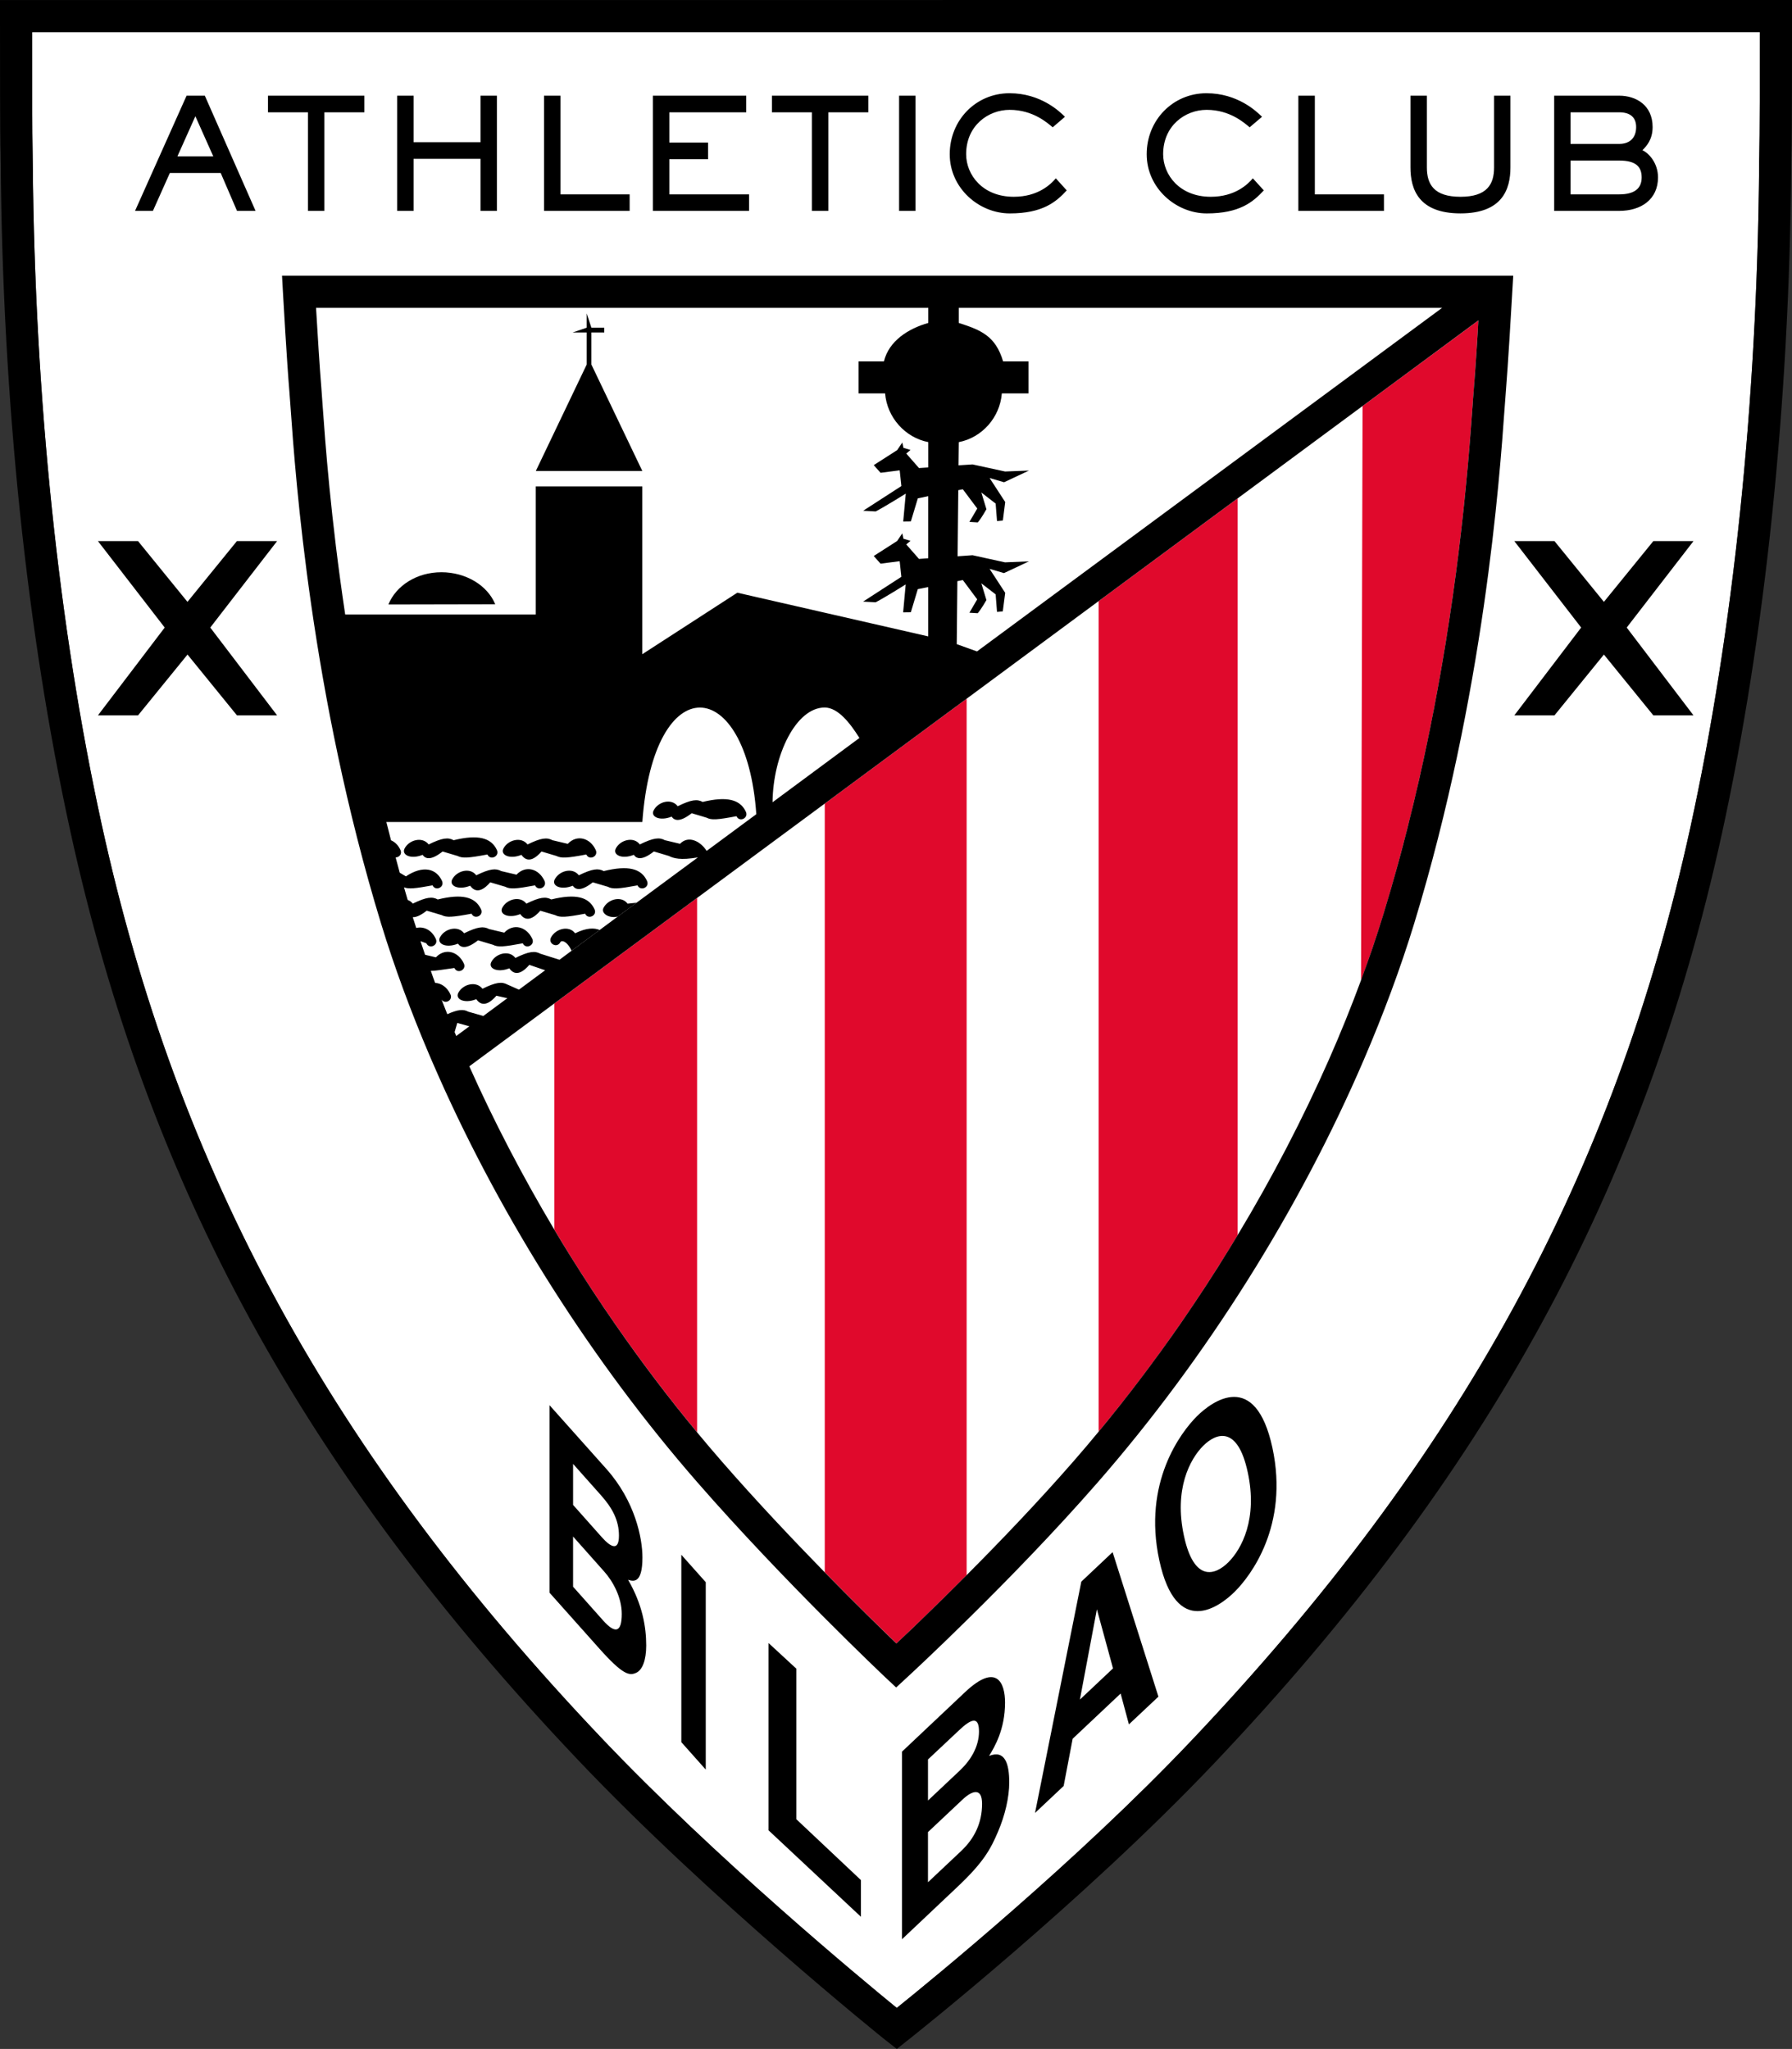 <?xml version="1.0" encoding="UTF-8"?>
<svg id="Calque_2" data-name="Calque 2" xmlns="http://www.w3.org/2000/svg" viewBox="0 0 1427.55 1631.93">
  <rect x="0" y="0" width="1427.55" height="1631.93" fill="#333333" stroke="none"/>
  <defs>
    <style>
      .cls-1 {
        fill: #000;
      }

      .cls-1, .cls-2, .cls-3 {
        stroke-width: 0px;
      }

      .cls-2 {
        fill: #fff;
      }

      .cls-3 {
        fill: #e0092c;
      }
    </style>
  </defs>
  <g id="Calque_2-2" data-name="Calque 2">
    <path class="cls-2" d="M1401.95,25.56c0,26.77-.08,87.11-.46,98.05-.08,1.55-.08,4.93-.13,9.94-1.63,187.42-20.59,369.21-54.79,525.6-60.68,277.08-183.33,501.42-397.65,727.39-91.41,96.38-207.13,190.68-234.53,212.73-27.48-22.43-144.24-119.02-235.82-215.61-214.44-225.93-337.05-450.26-397.65-727.35C46.73,499.83,27.77,318.09,26.1,130.67c-.04-4.97-.08-8.35-.13-9.9-.33-9.6-.38-63.64-.38-95.13l1376.35-.08Z"/>
  </g>
  <g id="Calque_1-2" data-name="Calque 1">
    <path class="cls-3" d="M555.29,715.2l-113.71,84.06v180.11c4.22,7.06,8.52,14.12,12.86,21.09,30.53,49.03,64.44,96.3,100.89,140.32v-425.58h-.04ZM769.99,556.55l-112.96,83.52v612.17c25.01,25.56,45.98,45.98,57.13,56.71,1.38-1.29,2.88-2.71,4.55-4.3,4.13-3.93,9.15-8.69,14.83-14.16,10.27-9.9,22.72-22.09,36.46-35.87l.04-.04v-698.03h-.04ZM985.89,396.98l-110.71,81.85v661.49c30.36-36.58,58.92-75.46,85.19-115.76,8.77-13.45,17.29-27.02,25.56-40.72V396.98h-.04ZM1177.74,255.2v.04l-92.29,68.2-1.21,457.28v.17c3.26-8.85,6.39-17.62,9.35-26.43,0,0-.04,0,0-.04,3.01-8.77,5.85-17.54,8.52-26.27,32.62-106.82,50.15-209.97,59.8-287.77,6.6-53.29,9.56-94.67,11.19-117.31.08-1.46.21-2.84.29-4.13.04-.63.08-1.25.13-1.88.25-3.05.46-5.6.63-7.64.46-5.68,1-13.36,1.55-21.72.17-2.38.29-4.84.5-7.31.58-8.56,1.13-17.41,1.59-25.18h-.04Z"/>
    <path class="cls-1" d="M1349.08,430.97h-31.99l-39.38,48.4-39.38-48.4h-31.99l53.25,68.86-53.25,69.95h31.99l39.38-48.44,39.38,48.44h31.99l-53.2-69.95,53.2-68.86ZM1308.41,119.64c3.26-3.3,8.1-8.44,8.1-18.46,0-17.37-13.15-24.97-26.64-24.97h-51.78v91.75h51.78c17.58,0,30.94-9.19,30.94-26.64,0-11.53-7.31-19.34-12.4-21.67ZM1251.11,89.45h38.75c9.23,0,13.53,4.38,13.53,11.73,0,8.14-4.59,13.45-13.53,13.45h-38.75v-25.18ZM1289.87,154.81h-38.75v-26.94h38.75c13.7,0,17.92,5.26,17.92,13.45,0,8.77-5.72,13.49-17.92,13.49ZM351.58,455.78c-19.67,0-36.04,10.69-42.18,25.68l85.11-.17c-6.1-14.95-23.26-25.52-42.93-25.52ZM395.85,677.03c-4.55-9.81-15.12-12.57-34.45-7.81-4.38-2.38-9.06-1.96-19.92,3.38-4.97-6.56-15.7-3.67-19.21,3.3-2.51,4.97,4.89,8.81,14.37,4.97,2.38,3.42,6.81,4.55,15.95-2.67l11.9,3.55c3.93,1.96,8.44,1.71,23.8-1.17,2.3,5.05,9.86,1.5,7.56-3.55ZM424.04,747.77c-4.55-9.81-15.16-12.57-22.34-4.93l-12.11-2.88c-4.38-2.34-9.1-1.92-19.88,3.38-4.93-6.56-15.7-3.67-19.25,3.3-2.55,5.01,4.8,8.81,14.37,4.97,2.34,3.38,6.77,4.55,15.99-2.67l11.9,3.55c3.93,2.05,8.44,1.67,23.76-1.17,2.34,5.09,9.86,1.55,7.56-3.55ZM433.77,701.62c-4.55-9.9-15.16-12.61-22.3-4.97l-12.15-2.84c-4.39-2.38-9.1-1.92-19.92,3.34-4.89-6.56-15.7-3.63-19.21,3.34-2.46,4.97,4.89,8.81,14.37,4.97,5.18,7.39,11.78,2.17,15.99-2.71l11.9,3.51c3.88,2.09,8.44,1.75,23.8-1.09,2.3,5.01,9.77,1.55,7.52-3.55ZM473.61,724.22c-4.51-9.9-15.16-12.57-34.45-7.81-4.34-2.38-9.06-1.96-19.84,3.34-4.93-6.56-15.74-3.63-19.25,3.38-2.46,4.93,4.84,8.73,14.37,4.93,5.22,7.43,11.78,2.13,15.99-2.71l11.9,3.55c3.88,2,8.44,1.71,23.8-1.17,2.3,5.05,9.81,1.55,7.48-3.51ZM474.61,677.07c-4.51-9.86-15.12-12.61-22.3-4.97l-12.19-2.88c-4.38-2.38-9.06-1.92-19.88,3.38-4.97-6.56-15.7-3.67-19.25,3.34-2.46,4.93,4.89,8.77,14.41,4.93,5.22,7.48,11.78,2.17,15.99-2.67l11.9,3.55c3.88,1.96,8.44,1.71,23.8-1.17,2.3,5.05,9.77,1.55,7.52-3.51ZM426.84,375.14h84.86l-40.59-84.82v-25.52h10.27v-3.8h-10.27l-3.72-11.36v11.36l-6.01,2.05-5.22,1.75h11.23v25.52l-40.55,84.82ZM515.41,701.62c-4.47-9.9-15.08-12.61-34.45-7.81-4.34-2.38-9.06-1.92-19.84,3.34-4.97-6.56-15.74-3.63-19.25,3.34-2.55,4.97,4.84,8.81,14.37,4.97,2.38,3.38,6.77,4.55,15.99-2.71l11.9,3.51c3.93,2.09,8.44,1.75,23.76-1.09,2.34,5.01,9.86,1.55,7.52-3.55ZM594.21,646.62c-4.51-9.86-15.12-12.61-34.45-7.89-4.38-2.38-9.02-1.92-19.88,3.42-4.97-6.6-15.66-3.67-19.17,3.34-2.63,4.97,4.84,8.77,14.32,4.93,2.3,3.38,6.77,4.51,15.99-2.71l11.86,3.55c3.93,2.05,8.44,1.71,23.8-1.17,2.3,5.09,9.81,1.59,7.52-3.47ZM594.21,646.62c-4.51-9.86-15.12-12.61-34.45-7.89-4.38-2.38-9.02-1.92-19.88,3.42-4.97-6.6-15.66-3.67-19.17,3.34-2.63,4.97,4.84,8.77,14.32,4.93,2.3,3.38,6.77,4.51,15.99-2.71l11.86,3.55c3.93,2.05,8.44,1.71,23.8-1.17,2.3,5.09,9.81,1.59,7.52-3.47ZM480.96,693.81c-4.34-2.38-9.06-1.92-19.84,3.34-4.97-6.56-15.74-3.63-19.25,3.34-2.55,4.97,4.84,8.81,14.37,4.97,2.38,3.38,6.77,4.55,15.99-2.71l11.9,3.51c3.93,2.09,8.44,1.75,23.76-1.09,2.34,5.01,9.86,1.55,7.52-3.55-4.47-9.9-15.08-12.61-34.45-7.81ZM415.39,680.87c5.22,7.48,11.78,2.17,15.99-2.67l11.9,3.55c3.88,1.96,8.44,1.71,23.8-1.17,2.3,5.05,9.77,1.55,7.52-3.51-4.51-9.86-15.12-12.61-22.3-4.97l-12.19-2.88c-4.38-2.38-9.06-1.92-19.88,3.38-4.97-6.56-15.7-3.67-19.25,3.34-2.46,4.93,4.89,8.77,14.41,4.93ZM439.16,716.41c-4.34-2.38-9.06-1.96-19.84,3.34-4.93-6.56-15.74-3.63-19.25,3.38-2.46,4.93,4.84,8.73,14.37,4.93,5.22,7.43,11.78,2.13,15.99-2.71l11.9,3.55c3.88,2,8.44,1.71,23.8-1.17,2.3,5.05,9.81,1.55,7.48-3.51-4.51-9.9-15.16-12.57-34.45-7.81ZM379.4,697.15c-4.89-6.56-15.7-3.63-19.21,3.34-2.46,4.97,4.89,8.81,14.37,4.97,5.18,7.39,11.78,2.17,15.99-2.71l11.9,3.51c3.88,2.09,8.44,1.75,23.8-1.09,2.3,5.01,9.77,1.55,7.52-3.55-4.55-9.9-15.16-12.61-22.3-4.97l-12.15-2.84c-4.39-2.38-9.1-1.92-19.92,3.34ZM401.7,742.84l-12.11-2.88c-4.38-2.34-9.1-1.92-19.88,3.38-4.93-6.56-15.7-3.67-19.25,3.3-2.55,5.01,4.8,8.81,14.37,4.97,2.34,3.38,6.77,4.55,15.99-2.67l11.9,3.55c3.93,2.05,8.44,1.67,23.76-1.17,2.34,5.09,9.86,1.55,7.56-3.55-4.55-9.81-15.16-12.57-22.34-4.93ZM364.49,681.74c3.93,1.96,8.44,1.71,23.8-1.17,2.3,5.05,9.86,1.5,7.56-3.55-4.55-9.81-15.12-12.57-34.45-7.81-4.38-2.38-9.06-1.96-19.92,3.38-4.97-6.56-15.7-3.67-19.21,3.3-2.51,4.97,4.89,8.81,14.37,4.97,2.38,3.42,6.81,4.55,15.95-2.67l11.9,3.55ZM426.84,375.14h84.86l-40.59-84.82v-25.52h10.27v-3.8h-10.27l-3.72-11.36v11.36l-6.01,2.05-5.22,1.75h11.23v25.52l-40.55,84.82ZM351.58,455.78c-19.67,0-36.04,10.69-42.18,25.68l85.11-.17c-6.1-14.95-23.26-25.52-42.93-25.52ZM594.21,646.62c-4.51-9.86-15.12-12.61-34.45-7.89-4.38-2.38-9.02-1.92-19.88,3.42-4.97-6.6-15.66-3.67-19.17,3.34-2.63,4.97,4.84,8.77,14.32,4.93,2.3,3.38,6.77,4.51,15.99-2.71l11.86,3.55c3.93,2.05,8.44,1.71,23.8-1.17,2.3,5.09,9.81,1.59,7.52-3.47ZM480.96,693.81c-4.34-2.38-9.06-1.92-19.84,3.34-4.97-6.56-15.74-3.63-19.25,3.34-2.55,4.97,4.84,8.81,14.37,4.97,2.38,3.38,6.77,4.55,15.99-2.71l11.9,3.51c3.93,2.09,8.44,1.75,23.76-1.09,2.34,5.01,9.86,1.55,7.52-3.55-4.47-9.9-15.08-12.61-34.45-7.81ZM426.84,375.14h84.86l-40.59-84.82v-25.52h10.27v-3.8h-10.27l-3.72-11.36v11.36l-6.01,2.05-5.22,1.75h11.23v25.52l-40.55,84.82ZM480.75,723.13c-2.13,4.22,4.18,8.64,11.4,6.89l14.95-11.02-7.14.75c-4.93-6.56-15.66-3.63-19.21,3.38ZM458.16,743.34c-4.89-6.56-15.66-3.67-19.25,3.38-2.46,4.93,4.89,8.73,7.43,3.76.92-1.88,5.35-1.09,9.02,6.77l22.38-16.54c-4.26-1.71-10.11-2-19.59,2.63ZM415.39,680.87c5.22,7.48,11.78,2.17,15.99-2.67l11.9,3.55c3.88,1.96,8.44,1.71,23.8-1.17,2.3,5.05,9.77,1.55,7.52-3.51-4.51-9.86-15.12-12.61-22.3-4.97l-12.19-2.88c-4.38-2.38-9.06-1.92-19.88,3.38-4.97-6.56-15.7-3.67-19.25,3.34-2.46,4.93,4.89,8.77,14.41,4.93ZM466.13,727.72c2.3,5.05,9.81,1.55,7.48-3.51-4.51-9.9-15.16-12.57-34.45-7.81-4.34-2.38-9.06-1.96-19.84,3.34-4.93-6.56-15.74-3.63-19.25,3.38-2.46,4.93,4.84,8.73,14.37,4.93,5.22,7.43,11.78,2.13,15.99-2.71l11.9,3.55c3.88,2,8.44,1.71,23.8-1.17ZM379.4,697.15c-4.89-6.56-15.7-3.63-19.21,3.34-2.46,4.97,4.89,8.81,14.37,4.97,5.18,7.39,11.78,2.17,15.99-2.71l11.9,3.51c3.88,2.09,8.44,1.75,23.8-1.09,2.3,5.01,9.77,1.55,7.52-3.55-4.55-9.9-15.16-12.61-22.3-4.97l-12.15-2.84c-4.39-2.38-9.1-1.92-19.92,3.34ZM401.7,742.84l-12.11-2.88c-4.38-2.34-9.1-1.92-19.88,3.38-4.93-6.56-15.7-3.67-19.25,3.3-2.55,5.01,4.8,8.81,14.37,4.97,2.34,3.38,6.77,4.55,15.99-2.67l11.9,3.55c3.93,2.05,8.44,1.67,23.76-1.17,2.34,5.09,9.86,1.55,7.56-3.55-4.55-9.81-15.16-12.57-22.34-4.93ZM364.49,681.74c3.93,1.96,8.44,1.71,23.8-1.17,2.3,5.05,9.86,1.5,7.56-3.55-4.55-9.81-15.12-12.57-34.45-7.81-4.38-2.38-9.06-1.96-19.92,3.38-4.97-6.56-15.7-3.67-19.21,3.3-2.51,4.97,4.89,8.81,14.37,4.97,2.38,3.42,6.81,4.55,15.95-2.67l11.9,3.55ZM351.58,455.78c-19.67,0-36.04,10.69-42.18,25.68l85.11-.17c-6.1-14.95-23.26-25.52-42.93-25.52ZM395.85,677.03c-4.55-9.81-15.12-12.57-34.45-7.81-4.38-2.38-9.06-1.96-19.92,3.38-4.97-6.56-15.7-3.67-19.21,3.3-2.51,4.97,4.89,8.81,14.37,4.97,2.38,3.42,6.81,4.55,15.95-2.67l11.9,3.55c3.93,1.96,8.44,1.71,23.8-1.17,2.3,5.05,9.86,1.5,7.56-3.55ZM424.04,747.77c-4.55-9.81-15.16-12.57-22.34-4.93l-12.11-2.88c-4.38-2.34-9.1-1.92-19.88,3.38-4.93-6.56-15.7-3.67-19.25,3.3-2.55,5.01,4.8,8.81,14.37,4.97,2.34,3.38,6.77,4.55,15.99-2.67l11.9,3.55c3.93,2.05,8.44,1.67,23.76-1.17,2.34,5.09,9.86,1.55,7.56-3.55ZM433.77,701.62c-4.55-9.9-15.16-12.61-22.3-4.97l-12.15-2.84c-4.39-2.38-9.1-1.92-19.92,3.34-4.89-6.56-15.7-3.63-19.21,3.34-2.46,4.97,4.89,8.81,14.37,4.97,5.18,7.39,11.78,2.17,15.99-2.71l11.9,3.51c3.88,2.09,8.44,1.75,23.8-1.09,2.3,5.01,9.77,1.55,7.52-3.55ZM473.61,724.22c-4.51-9.9-15.16-12.57-34.45-7.81-4.34-2.38-9.06-1.96-19.84,3.34-4.93-6.56-15.74-3.63-19.25,3.38-2.46,4.93,4.84,8.73,14.37,4.93,5.22,7.43,11.78,2.13,15.99-2.71l11.9,3.55c3.88,2,8.44,1.71,23.8-1.17,2.3,5.05,9.81,1.55,7.48-3.51ZM474.61,677.07c-4.51-9.86-15.12-12.61-22.3-4.97l-12.19-2.88c-4.38-2.38-9.06-1.92-19.88,3.38-4.97-6.56-15.7-3.67-19.25,3.34-2.46,4.93,4.89,8.77,14.41,4.93,5.22,7.48,11.78,2.17,15.99-2.67l11.9,3.55c3.88,1.96,8.44,1.71,23.8-1.17,2.3,5.05,9.77,1.55,7.52-3.51ZM499.96,719.75c-4.93-6.56-15.66-3.63-19.21,3.38-2.13,4.22,4.18,8.64,11.4,6.89l14.95-11.02-7.14.75ZM515.41,701.62c-4.47-9.9-15.08-12.61-34.45-7.81-4.34-2.38-9.06-1.92-19.84,3.34-4.97-6.56-15.74-3.63-19.25,3.34-2.55,4.97,4.84,8.81,14.37,4.97,2.38,3.38,6.77,4.55,15.99-2.71l11.9,3.51c3.93,2.09,8.44,1.75,23.76-1.09,2.34,5.01,9.86,1.55,7.52-3.55ZM594.21,646.62c-4.51-9.86-15.12-12.61-34.45-7.89-4.38-2.38-9.02-1.92-19.88,3.42-4.97-6.6-15.66-3.67-19.17,3.34-2.63,4.97,4.84,8.77,14.32,4.93,2.3,3.38,6.77,4.51,15.99-2.71l11.86,3.55c3.93,2.05,8.44,1.71,23.8-1.17,2.3,5.09,9.81,1.59,7.52-3.47ZM351.58,455.78c-19.67,0-36.04,10.69-42.18,25.68l85.11-.17c-6.1-14.95-23.26-25.52-42.93-25.52ZM426.84,375.14h84.86l-40.59-84.82v-25.52h10.27v-3.8h-10.27l-3.72-11.36v11.36l-6.01,2.05-5.22,1.75h11.23v25.52l-40.55,84.82ZM1190.22,76.21v57.13c0,13.45-5.6,23.39-26.77,23.39s-26.77-9.94-26.77-23.39v-57.13h-13.07v57.13c0,17.41,6.51,36.62,39.84,36.62s39.8-19.21,39.8-36.62v-57.13h-13.03ZM1047.44,154.81v-78.59h-13.15v91.75h68.2v-13.15h-55.04ZM1013.62,1153.02c-13.53-62.22-47.82-37.25-60.22-24.93-12.36,12.4-43.35,52.49-29.86,114.72,13.53,62.22,47.73,37.25,60.14,24.89,12.4-12.32,43.35-52.45,29.94-114.68ZM978.58,1244.26c-10.52,10.52-27.44,16.16-35.41-20.96-8.1-37.13,4.76-61.18,15.33-71.75,10.57-10.52,27.48-16.12,35.45,20.96,8.1,37.13-4.8,61.22-15.37,71.75ZM998.04,142.03c-4.01,4.76-14.16,14.7-33.53,14.7-24.85,0-37.92-17.5-37.92-33.91,0-22.84,17.66-35.33,34.62-35.33,18.67,0,30.15,10.48,34.29,13.91l9.86-8.39c-4.38-4.3-19.42-18.75-44.27-18.75-26.85,0-47.61,21.55-47.61,48.57s23.3,47.15,47.86,47.15c26.06,0,36.79-8.98,45.44-18.33l-8.73-9.61ZM886.33,1236.24l-24.93,23.51-36.87,184.21,22.8-21.47,7.18-37.63,38.21-36,6.6,24.56,23.51-22.09-36.5-115.09ZM860.27,1353.68l13.53-71.91,12.86,47.06-26.39,24.85ZM841.1,142.03c-4.01,4.76-14.12,14.7-33.53,14.7-24.85,0-37.92-17.5-37.92-33.91,0-22.84,17.71-35.33,34.62-35.33,18.71,0,30.23,10.48,34.33,13.91l9.77-8.39c-4.34-4.3-19.34-18.75-44.18-18.75-26.89,0-47.61,21.55-47.61,48.57s23.26,47.15,47.86,47.15c25.98,0,36.75-8.98,45.35-18.33l-8.69-9.61ZM787.94,1398.53c4.38-7.18,12.7-21.09,12.7-42.51,0-15.37-6.47-32.2-31.86-8.27l-50.24,47.4v149.42l43.77-41.34c21.21-19.92,26.85-30.44,32.74-44.35,5.51-12.82,8.94-27.35,8.94-39.17,0-14.83-3.34-26.23-16.04-21.17ZM739.25,1401.37l24.85-23.34c9.77-9.27,15.79-11.19,15.79,1.04s-6.72,23.05-15.24,31.07l-25.39,23.93v-32.7ZM765.81,1474.16l-26.56,25.01v-39.96l27.56-25.93c7.77-7.31,15.53-9.69,15.53,3.42,0,15.2-6.06,27.56-16.54,37.46ZM716.24,76.21v91.75h13.11v-91.75h-13.11ZM614.93,76.21v13.24h31.82v78.51h13.11v-78.51h31.86v-13.24h-76.8ZM634.39,1448.97v-119.9l-22.13-20.42v149.17l73.58,68.86v-29.23l-51.45-48.48ZM533.2,154.81v-28.02h30.86v-13.24h-30.86v-24.1h61.26v-13.24h-74.38v91.75h76.63v-13.15h-63.52ZM594.21,646.62c-4.51-9.86-15.12-12.61-34.45-7.89-4.38-2.38-9.02-1.92-19.88,3.42-4.97-6.6-15.66-3.67-19.17,3.34-2.63,4.97,4.84,8.77,14.32,4.93,2.3,3.38,6.77,4.51,15.99-2.71l11.86,3.55c3.93,2.05,8.44,1.71,23.8-1.17,2.3,5.09,9.81,1.59,7.52-3.47ZM542.76,1238.33v149.25l19.46,21.84v-149.25l-19.46-21.84ZM515.41,701.62c-4.47-9.9-15.08-12.61-34.45-7.81-4.34-2.38-9.06-1.92-19.84,3.34-4.97-6.56-15.74-3.63-19.25,3.34-2.55,4.97,4.84,8.81,14.37,4.97,2.38,3.38,6.77,4.55,15.99-2.71l11.9,3.51c3.93,2.09,8.44,1.75,23.76-1.09,2.34,5.01,9.86,1.55,7.52-3.55ZM500.34,1258.25c3.93,1.21,11.44,3.67,11.44-17.75,0-15.37-5.85-44.85-28.69-70.49l-45.35-50.82v149.34l39.51,44.31c19.08,21.42,24.14,21.92,29.48,19.54,4.93-2.17,8.06-9.9,8.06-21.76,0-14.78-3.01-32.7-14.45-52.37ZM456.53,1165.96l22.3,25.06c8.81,9.9,14.24,19.75,14.24,32.03s-6.1,9.81-13.74,1.21l-22.8-25.64v-32.66ZM480.37,1290.58l-23.85-26.81v-39.97l24.76,27.85c7.02,7.81,14.03,20.67,14.03,33.83,0,15.2-5.51,15.7-14.95,5.09ZM426.84,375.14h84.86l-40.59-84.82v-25.52h10.27v-3.8h-10.27l-3.72-11.36v11.36l-6.01,2.05-5.22,1.75h11.23v25.52l-40.55,84.82ZM499.96,719.75c-4.93-6.56-15.66-3.63-19.21,3.38-2.13,4.22,4.18,8.64,11.4,6.89l14.95-11.02-7.14.75ZM446.46,154.81v-78.59h-13.07v91.75h68.2v-13.15h-55.12ZM474.61,677.07c-4.51-9.86-15.12-12.61-22.3-4.97l-12.19-2.88c-4.38-2.38-9.06-1.92-19.88,3.38-4.97-6.56-15.7-3.67-19.25,3.34-2.46,4.93,4.89,8.77,14.41,4.93,5.22,7.48,11.78,2.17,15.99-2.67l11.9,3.55c3.88,1.96,8.44,1.71,23.8-1.17,2.3,5.05,9.77,1.55,7.52-3.51ZM473.61,724.22c-4.51-9.9-15.16-12.57-34.45-7.81-4.34-2.38-9.06-1.96-19.84,3.34-4.93-6.56-15.74-3.63-19.25,3.38-2.46,4.93,4.84,8.73,14.37,4.93,5.22,7.43,11.78,2.13,15.99-2.71l11.9,3.55c3.88,2,8.44,1.71,23.8-1.17,2.3,5.05,9.81,1.55,7.48-3.51ZM433.77,701.62c-4.55-9.9-15.16-12.61-22.3-4.97l-12.15-2.84c-4.39-2.38-9.1-1.92-19.92,3.34-4.89-6.56-15.7-3.63-19.21,3.34-2.46,4.97,4.89,8.81,14.37,4.97,5.18,7.39,11.78,2.17,15.99-2.71l11.9,3.51c3.88,2.09,8.44,1.75,23.8-1.09,2.3,5.01,9.77,1.55,7.52-3.55ZM424.04,747.77c-4.55-9.81-15.16-12.57-22.34-4.93l-12.11-2.88c-4.38-2.34-9.1-1.92-19.88,3.38-4.93-6.56-15.7-3.67-19.25,3.3-2.55,5.01,4.8,8.81,14.37,4.97,2.34,3.38,6.77,4.55,15.99-2.67l11.9,3.55c3.93,2.05,8.44,1.67,23.76-1.17,2.34,5.09,9.86,1.55,7.56-3.55ZM395.85,677.03c-4.55-9.81-15.12-12.57-34.45-7.81-4.38-2.38-9.06-1.96-19.92,3.38-4.97-6.56-15.7-3.67-19.21,3.3-2.51,4.97,4.89,8.81,14.37,4.97,2.38,3.42,6.81,4.55,15.95-2.67l11.9,3.55c3.93,1.96,8.44,1.71,23.8-1.17,2.3,5.05,9.86,1.5,7.56-3.55ZM382.78,76.21v37.08h-53.29v-37.08h-13.07v91.75h13.07v-41.47h53.29v41.47h13.07v-91.75h-13.07ZM351.58,455.78c-19.67,0-36.04,10.69-42.18,25.68l85.11-.17c-6.1-14.95-23.26-25.52-42.93-25.52ZM213.48,76.21v13.24h31.86v78.51h13.07v-78.51h31.86v-13.24h-76.8ZM220.75,430.97h-32.03l-39.38,48.4-39.38-48.4h-31.95l53.2,68.86-53.2,69.95h31.95l39.42-48.44,39.38,48.44h31.99l-53.25-69.95,53.25-68.86ZM163.16,76.21h-14.53l-41.05,91.75h14.24l13.49-30.19h40.51l12.99,30.19h14.78l-40.42-91.75ZM141.32,124.57l14.32-31.99,14.28,31.99h-28.61ZM163.16,76.21h-14.53l-41.05,91.75h14.24l13.49-30.19h40.51l12.99,30.19h14.78l-40.42-91.75ZM141.32,124.57l14.32-31.99,14.28,31.99h-28.61ZM220.75,430.97h-32.03l-39.38,48.4-39.38-48.4h-31.95l53.2,68.86-53.2,69.95h31.95l39.42-48.44,39.38,48.44h31.99l-53.25-69.95,53.25-68.86ZM213.48,76.21v13.24h31.86v78.51h13.07v-78.51h31.86v-13.24h-76.8ZM351.58,455.78c-19.67,0-36.04,10.69-42.18,25.68l85.11-.17c-6.1-14.95-23.26-25.52-42.93-25.52ZM382.78,76.21v37.08h-53.29v-37.08h-13.07v91.75h13.07v-41.47h53.29v41.47h13.07v-91.75h-13.07ZM395.85,677.03c-4.55-9.81-15.12-12.57-34.45-7.81-4.38-2.38-9.06-1.96-19.92,3.38-4.97-6.56-15.7-3.67-19.21,3.3-2.51,4.97,4.89,8.81,14.37,4.97,2.38,3.42,6.81,4.55,15.95-2.67l11.9,3.55c3.93,1.96,8.44,1.71,23.8-1.17,2.3,5.05,9.86,1.5,7.56-3.55ZM424.04,747.77c-4.55-9.81-15.16-12.57-22.34-4.93l-12.11-2.88c-4.38-2.34-9.1-1.92-19.88,3.38-4.93-6.56-15.7-3.67-19.25,3.3-2.55,5.01,4.8,8.81,14.37,4.97,2.34,3.38,6.77,4.55,15.99-2.67l11.9,3.55c3.93,2.05,8.44,1.67,23.76-1.17,2.34,5.09,9.86,1.55,7.56-3.55ZM433.77,701.62c-4.55-9.9-15.16-12.61-22.3-4.97l-12.15-2.84c-4.39-2.38-9.1-1.92-19.92,3.34-4.89-6.56-15.7-3.63-19.21,3.34-2.46,4.97,4.89,8.81,14.37,4.97,5.18,7.39,11.78,2.17,15.99-2.71l11.9,3.51c3.88,2.09,8.44,1.75,23.8-1.09,2.3,5.01,9.77,1.55,7.52-3.55ZM473.61,724.22c-4.51-9.9-15.16-12.57-34.45-7.81-4.34-2.38-9.06-1.96-19.84,3.34-4.93-6.56-15.74-3.63-19.25,3.38-2.46,4.93,4.84,8.73,14.37,4.93,5.22,7.43,11.78,2.13,15.99-2.71l11.9,3.55c3.88,2,8.44,1.71,23.8-1.17,2.3,5.05,9.81,1.55,7.48-3.51ZM474.61,677.07c-4.51-9.86-15.12-12.61-22.3-4.97l-12.19-2.88c-4.38-2.38-9.06-1.92-19.88,3.38-4.97-6.56-15.7-3.67-19.25,3.34-2.46,4.93,4.89,8.77,14.41,4.93,5.22,7.48,11.78,2.17,15.99-2.67l11.9,3.55c3.88,1.96,8.44,1.71,23.8-1.17,2.3,5.05,9.77,1.55,7.52-3.51ZM446.46,154.81v-78.59h-13.07v91.75h68.2v-13.15h-55.12ZM426.84,375.14h84.86l-40.59-84.82v-25.52h10.27v-3.8h-10.27l-3.72-11.36v11.36l-6.01,2.05-5.22,1.75h11.23v25.52l-40.55,84.82ZM500.34,1258.25c3.93,1.21,11.44,3.67,11.44-17.75,0-15.37-5.85-44.85-28.69-70.49l-45.35-50.82v149.34l39.51,44.31c19.08,21.42,24.14,21.92,29.48,19.54,4.93-2.17,8.06-9.9,8.06-21.76,0-14.78-3.01-32.7-14.45-52.37ZM456.53,1165.96l22.3,25.06c8.81,9.9,14.24,19.75,14.24,32.03s-6.1,9.81-13.74,1.21l-22.8-25.64v-32.66ZM480.37,1290.58l-23.85-26.81v-39.97l24.76,27.85c7.02,7.81,14.03,20.67,14.03,33.83,0,15.2-5.51,15.7-14.95,5.09ZM515.41,701.62c-4.47-9.9-15.08-12.61-34.45-7.81-4.34-2.38-9.06-1.92-19.84,3.34-4.97-6.56-15.74-3.63-19.25,3.34-2.55,4.97,4.84,8.81,14.37,4.97,2.38,3.38,6.77,4.55,15.99-2.71l11.9,3.51c3.93,2.09,8.44,1.75,23.76-1.09,2.34,5.01,9.86,1.55,7.52-3.55ZM542.76,1238.33v149.25l19.46,21.84v-149.25l-19.46-21.84ZM594.21,646.62c-4.51-9.86-15.12-12.61-34.45-7.89-4.38-2.38-9.02-1.92-19.88,3.42-4.97-6.6-15.66-3.67-19.17,3.34-2.63,4.97,4.84,8.77,14.32,4.93,2.3,3.38,6.77,4.51,15.99-2.71l11.86,3.55c3.93,2.05,8.44,1.71,23.8-1.17,2.3,5.09,9.81,1.59,7.52-3.47ZM533.2,154.81v-28.02h30.86v-13.24h-30.86v-24.1h61.26v-13.24h-74.38v91.75h76.63v-13.15h-63.52ZM634.39,1448.97v-119.9l-22.13-20.42v149.17l73.58,68.86v-29.23l-51.45-48.48ZM614.93,76.21v13.24h31.82v78.51h13.11v-78.51h31.86v-13.24h-76.8ZM716.24,76.21v91.75h13.11v-91.75h-13.11ZM787.94,1398.53c4.38-7.18,12.7-21.09,12.7-42.51,0-15.37-6.47-32.2-31.86-8.27l-50.24,47.4v149.42l43.77-41.34c21.21-19.92,26.85-30.44,32.74-44.35,5.51-12.82,8.94-27.35,8.94-39.17,0-14.83-3.34-26.23-16.04-21.17ZM739.25,1401.37l24.85-23.34c9.77-9.27,15.79-11.19,15.79,1.04s-6.72,23.05-15.24,31.07l-25.39,23.93v-32.7ZM765.81,1474.16l-26.56,25.01v-39.96l27.56-25.93c7.77-7.31,15.53-9.69,15.53,3.42,0,15.2-6.06,27.56-16.54,37.46ZM841.1,142.03c-4.01,4.76-14.12,14.7-33.53,14.7-24.85,0-37.92-17.5-37.92-33.91,0-22.84,17.71-35.33,34.62-35.33,18.71,0,30.23,10.48,34.33,13.91l9.77-8.39c-4.34-4.3-19.34-18.75-44.18-18.75-26.89,0-47.61,21.55-47.61,48.57s23.26,47.15,47.86,47.15c25.98,0,36.75-8.98,45.35-18.33l-8.69-9.61ZM886.33,1236.24l-24.93,23.51-36.87,184.21,22.8-21.47,7.18-37.63,38.21-36,6.6,24.56,23.51-22.09-36.5-115.09ZM860.27,1353.68l13.53-71.91,12.86,47.06-26.39,24.85ZM998.04,142.03c-4.01,4.76-14.16,14.7-33.53,14.7-24.85,0-37.92-17.5-37.92-33.91,0-22.84,17.66-35.33,34.62-35.33,18.67,0,30.15,10.48,34.29,13.91l9.86-8.39c-4.38-4.3-19.42-18.75-44.27-18.75-26.85,0-47.61,21.55-47.61,48.57s23.3,47.15,47.86,47.15c26.06,0,36.79-8.98,45.44-18.33l-8.73-9.61ZM1013.62,1153.02c-13.53-62.22-47.82-37.25-60.22-24.93-12.36,12.4-43.35,52.49-29.86,114.72,13.53,62.22,47.73,37.25,60.14,24.89,12.4-12.32,43.35-52.45,29.94-114.68ZM978.58,1244.26c-10.52,10.52-27.44,16.16-35.41-20.96-8.1-37.13,4.76-61.18,15.33-71.75,10.57-10.52,27.48-16.12,35.45,20.96,8.1,37.13-4.8,61.22-15.37,71.75ZM1047.44,154.81v-78.59h-13.15v91.75h68.2v-13.15h-55.04ZM1190.22,76.21v57.13c0,13.45-5.6,23.39-26.77,23.39s-26.77-9.94-26.77-23.39v-57.13h-13.07v57.13c0,17.41,6.51,36.62,39.84,36.62s39.8-19.21,39.8-36.62v-57.13h-13.03ZM426.84,375.14h84.86l-40.59-84.82v-25.52h10.27v-3.8h-10.27l-3.72-11.36v11.36l-6.01,2.05-5.22,1.75h11.23v25.52l-40.55,84.82ZM351.58,455.78c-19.67,0-36.04,10.69-42.18,25.68l85.11-.17c-6.1-14.95-23.26-25.52-42.93-25.52ZM594.21,646.62c-4.51-9.86-15.12-12.61-34.45-7.89-4.38-2.38-9.02-1.92-19.88,3.42-4.97-6.6-15.66-3.67-19.17,3.34-2.63,4.97,4.84,8.77,14.32,4.93,2.3,3.38,6.77,4.51,15.99-2.71l11.86,3.55c3.93,2.05,8.44,1.71,23.8-1.17,2.3,5.09,9.81,1.59,7.52-3.47ZM480.96,693.81c-4.34-2.38-9.06-1.92-19.84,3.34-4.97-6.56-15.74-3.63-19.25,3.34-2.55,4.97,4.84,8.81,14.37,4.97,2.38,3.38,6.77,4.55,15.99-2.71l11.9,3.51c3.93,2.09,8.44,1.75,23.76-1.09,2.34,5.01,9.86,1.55,7.52-3.55-4.47-9.9-15.08-12.61-34.45-7.81ZM415.39,680.87c5.22,7.48,11.78,2.17,15.99-2.67l11.9,3.55c3.88,1.96,8.44,1.71,23.8-1.17,2.3,5.05,9.77,1.55,7.52-3.51-4.51-9.86-15.12-12.61-22.3-4.97l-12.19-2.88c-4.38-2.38-9.06-1.92-19.88,3.38-4.97-6.56-15.7-3.67-19.25,3.34-2.46,4.93,4.89,8.77,14.41,4.93ZM439.16,716.41c-4.34-2.38-9.06-1.96-19.84,3.34-4.93-6.56-15.74-3.63-19.25,3.38-2.46,4.93,4.84,8.73,14.37,4.93,5.22,7.43,11.78,2.13,15.99-2.71l11.9,3.55c3.88,2,8.44,1.71,23.8-1.17,2.3,5.05,9.81,1.55,7.48-3.51-4.51-9.9-15.16-12.57-34.45-7.81ZM379.4,697.15c-4.89-6.56-15.7-3.63-19.21,3.34-2.46,4.97,4.89,8.81,14.37,4.97,5.18,7.39,11.78,2.17,15.99-2.71l11.9,3.51c3.88,2.09,8.44,1.75,23.8-1.09,2.3,5.01,9.77,1.55,7.52-3.55-4.55-9.9-15.16-12.61-22.3-4.97l-12.15-2.84c-4.39-2.38-9.1-1.92-19.92,3.34ZM401.7,742.84l-12.11-2.88c-4.38-2.34-9.1-1.92-19.88,3.38-4.93-6.56-15.7-3.67-19.25,3.3-2.55,5.01,4.8,8.81,14.37,4.97,2.34,3.38,6.77,4.55,15.99-2.67l11.9,3.55c3.93,2.05,8.44,1.67,23.76-1.17,2.34,5.09,9.86,1.55,7.56-3.55-4.55-9.81-15.16-12.57-22.34-4.93ZM364.49,681.74c3.93,1.96,8.44,1.71,23.8-1.17,2.3,5.05,9.86,1.5,7.56-3.55-4.55-9.81-15.12-12.57-34.45-7.81-4.38-2.38-9.06-1.96-19.92,3.38-4.97-6.56-15.7-3.67-19.21,3.3-2.51,4.97,4.89,8.81,14.37,4.97,2.38,3.42,6.81,4.55,15.95-2.67l11.9,3.55ZM594.21,646.62c-4.51-9.86-15.12-12.61-34.45-7.89-4.38-2.38-9.02-1.92-19.88,3.42-4.97-6.6-15.66-3.67-19.17,3.34-2.63,4.97,4.84,8.77,14.32,4.93,2.3,3.38,6.77,4.51,15.99-2.71l11.86,3.55c3.93,2.05,8.44,1.71,23.8-1.17,2.3,5.09,9.81,1.59,7.52-3.47ZM480.96,693.81c-4.34-2.38-9.06-1.92-19.84,3.34-4.97-6.56-15.74-3.63-19.25,3.34-2.55,4.97,4.84,8.81,14.37,4.97,2.38,3.38,6.77,4.55,15.99-2.71l11.9,3.51c3.93,2.09,8.44,1.75,23.76-1.09,2.34,5.01,9.86,1.55,7.52-3.55-4.47-9.9-15.08-12.61-34.45-7.81ZM426.84,375.14h84.86l-40.59-84.82v-25.52h10.27v-3.8h-10.27l-3.72-11.36v11.36l-6.01,2.05-5.22,1.75h11.23v25.52l-40.55,84.82ZM480.75,723.13c-2.13,4.22,4.18,8.64,11.4,6.89l14.95-11.02-7.14.75c-4.93-6.56-15.66-3.63-19.21,3.38ZM458.16,743.34c-4.89-6.56-15.66-3.67-19.25,3.38-2.46,4.93,4.89,8.73,7.43,3.76.92-1.88,5.35-1.09,9.02,6.77l22.38-16.54c-4.26-1.71-10.11-2-19.59,2.63ZM415.39,680.87c5.22,7.48,11.78,2.17,15.99-2.67l11.9,3.55c3.88,1.96,8.44,1.71,23.8-1.17,2.3,5.05,9.77,1.55,7.52-3.51-4.51-9.86-15.12-12.61-22.3-4.97l-12.19-2.88c-4.38-2.38-9.06-1.92-19.88,3.38-4.97-6.56-15.7-3.67-19.25,3.34-2.46,4.93,4.89,8.77,14.41,4.93ZM466.13,727.72c2.3,5.05,9.81,1.55,7.48-3.51-4.51-9.9-15.16-12.57-34.45-7.81-4.34-2.38-9.06-1.96-19.84,3.34-4.93-6.56-15.74-3.63-19.25,3.38-2.46,4.93,4.84,8.73,14.37,4.93,5.22,7.43,11.78,2.13,15.99-2.71l11.9,3.55c3.88,2,8.44,1.71,23.8-1.17ZM379.4,697.15c-4.89-6.56-15.7-3.63-19.21,3.34-2.46,4.97,4.89,8.81,14.37,4.97,5.18,7.39,11.78,2.17,15.99-2.71l11.9,3.51c3.88,2.09,8.44,1.75,23.8-1.09,2.3,5.01,9.77,1.55,7.52-3.55-4.55-9.9-15.16-12.61-22.3-4.97l-12.15-2.84c-4.39-2.38-9.1-1.92-19.92,3.34ZM401.7,742.84l-12.11-2.88c-4.38-2.34-9.1-1.92-19.88,3.38-4.93-6.56-15.7-3.67-19.25,3.3-2.55,5.01,4.8,8.81,14.37,4.97,2.34,3.38,6.77,4.55,15.99-2.67l11.9,3.55c3.93,2.05,8.44,1.67,23.76-1.17,2.34,5.09,9.86,1.55,7.56-3.55-4.55-9.81-15.16-12.57-22.34-4.93ZM364.49,681.74c3.93,1.96,8.44,1.71,23.8-1.17,2.3,5.05,9.86,1.5,7.56-3.55-4.55-9.81-15.12-12.57-34.45-7.81-4.38-2.38-9.06-1.96-19.92,3.38-4.97-6.56-15.7-3.67-19.21,3.3-2.51,4.97,4.89,8.81,14.37,4.97,2.38,3.42,6.81,4.55,15.95-2.67l11.9,3.55ZM351.58,455.78c-19.67,0-36.04,10.69-42.18,25.68l85.11-.17c-6.1-14.95-23.26-25.52-42.93-25.52ZM1308.41,119.64c3.26-3.3,8.1-8.44,8.1-18.46,0-17.37-13.15-24.97-26.64-24.97h-51.78v91.75h51.78c17.58,0,30.94-9.19,30.94-26.64,0-11.53-7.31-19.34-12.4-21.67ZM1251.11,89.45h38.75c9.23,0,13.53,4.38,13.53,11.73,0,8.14-4.59,13.45-13.53,13.45h-38.75v-25.18ZM1289.87,154.81h-38.75v-26.94h38.75c13.7,0,17.92,5.26,17.92,13.45,0,8.77-5.72,13.49-17.92,13.49ZM1349.08,430.97h-31.99l-39.38,48.4-39.38-48.4h-31.99l53.25,68.86-53.25,69.95h31.99l39.38-48.44,39.38,48.44h31.99l-53.2-69.95,53.2-68.86ZM163.16,76.21h-14.53l-41.05,91.75h14.24l13.49-30.19h40.51l12.99,30.19h14.78l-40.42-91.75ZM141.32,124.57l14.32-31.99,14.28,31.99h-28.61ZM220.75,430.97h-32.03l-39.38,48.4-39.38-48.4h-31.95l53.2,68.86-53.2,69.95h31.95l39.42-48.44,39.38,48.44h31.99l-53.25-69.95,53.25-68.86ZM213.48,76.21v13.24h31.86v78.51h13.07v-78.51h31.86v-13.24h-76.8ZM351.58,455.78c-19.67,0-36.04,10.69-42.18,25.68l85.11-.17c-6.1-14.95-23.26-25.52-42.93-25.52ZM382.78,76.21v37.08h-53.29v-37.08h-13.07v91.75h13.07v-41.47h53.29v41.47h13.07v-91.75h-13.07ZM395.85,677.03c-4.55-9.81-15.12-12.57-34.45-7.81-4.38-2.38-9.06-1.96-19.92,3.38-4.97-6.56-15.7-3.67-19.21,3.3-2.51,4.97,4.89,8.81,14.37,4.97,2.38,3.42,6.81,4.55,15.95-2.67l11.9,3.55c3.93,1.96,8.44,1.71,23.8-1.17,2.3,5.05,9.86,1.5,7.56-3.55ZM424.04,747.77c-4.55-9.81-15.16-12.57-22.34-4.93l-12.11-2.88c-4.38-2.34-9.1-1.92-19.88,3.38-4.93-6.56-15.7-3.67-19.25,3.3-2.55,5.01,4.8,8.81,14.37,4.97,2.34,3.38,6.77,4.55,15.99-2.67l11.9,3.55c3.93,2.05,8.44,1.67,23.76-1.17,2.34,5.09,9.86,1.55,7.56-3.55ZM433.77,701.62c-4.55-9.9-15.16-12.61-22.3-4.97l-12.15-2.84c-4.39-2.38-9.1-1.92-19.92,3.34-4.89-6.56-15.7-3.63-19.21,3.34-2.46,4.97,4.89,8.81,14.37,4.97,5.18,7.39,11.78,2.17,15.99-2.71l11.9,3.51c3.88,2.09,8.44,1.75,23.8-1.09,2.3,5.01,9.77,1.55,7.52-3.55ZM473.61,724.22c-4.51-9.9-15.16-12.57-34.45-7.81-4.34-2.38-9.06-1.96-19.84,3.34-4.93-6.56-15.74-3.63-19.25,3.38-2.46,4.93,4.84,8.73,14.37,4.93,5.22,7.43,11.78,2.13,15.99-2.71l11.9,3.55c3.88,2,8.44,1.71,23.8-1.17,2.3,5.05,9.81,1.55,7.48-3.51ZM474.61,677.07c-4.51-9.86-15.12-12.61-22.3-4.97l-12.19-2.88c-4.38-2.38-9.06-1.92-19.88,3.38-4.97-6.56-15.7-3.67-19.25,3.34-2.46,4.93,4.89,8.77,14.41,4.93,5.22,7.48,11.78,2.17,15.99-2.67l11.9,3.55c3.88,1.96,8.44,1.71,23.8-1.17,2.3,5.05,9.77,1.55,7.52-3.51ZM446.46,154.81v-78.59h-13.07v91.75h68.2v-13.15h-55.12ZM426.84,375.14h84.86l-40.59-84.82v-25.52h10.27v-3.8h-10.27l-3.72-11.36v11.36l-6.01,2.05-5.22,1.75h11.23v25.52l-40.55,84.82ZM500.34,1258.25c3.93,1.21,11.44,3.67,11.44-17.75,0-15.37-5.85-44.85-28.69-70.49l-45.35-50.82v149.34l39.51,44.31c19.08,21.42,24.14,21.92,29.48,19.54,4.93-2.17,8.06-9.9,8.06-21.76,0-14.78-3.01-32.7-14.45-52.37ZM456.53,1165.96l22.3,25.06c8.81,9.9,14.24,19.75,14.24,32.03s-6.1,9.81-13.74,1.21l-22.8-25.64v-32.66ZM480.37,1290.58l-23.85-26.81v-39.97l24.76,27.85c7.02,7.81,14.03,20.67,14.03,33.83,0,15.2-5.51,15.7-14.95,5.09ZM515.41,701.62c-4.47-9.9-15.08-12.61-34.45-7.81-4.34-2.38-9.06-1.92-19.84,3.34-4.97-6.56-15.74-3.63-19.25,3.34-2.55,4.97,4.84,8.81,14.37,4.97,2.38,3.38,6.77,4.55,15.99-2.71l11.9,3.51c3.93,2.09,8.44,1.75,23.76-1.09,2.34,5.01,9.86,1.55,7.52-3.55ZM542.76,1238.33v149.25l19.46,21.84v-149.25l-19.46-21.84ZM594.21,646.62c-4.51-9.86-15.12-12.61-34.45-7.89-4.38-2.38-9.02-1.92-19.88,3.42-4.97-6.6-15.66-3.67-19.17,3.34-2.63,4.97,4.84,8.77,14.32,4.93,2.3,3.38,6.77,4.51,15.99-2.71l11.86,3.55c3.93,2.05,8.44,1.71,23.8-1.17,2.3,5.09,9.81,1.59,7.52-3.47ZM533.2,154.81v-28.02h30.86v-13.24h-30.86v-24.1h61.26v-13.24h-74.38v91.75h76.63v-13.15h-63.52ZM634.39,1448.97v-119.9l-22.13-20.42v149.17l73.58,68.86v-29.23l-51.45-48.48ZM614.93,76.21v13.24h31.82v78.51h13.11v-78.51h31.86v-13.24h-76.8ZM716.24,76.21v91.75h13.11v-91.75h-13.11ZM787.94,1398.53c4.38-7.18,12.7-21.09,12.7-42.51,0-15.37-6.47-32.2-31.86-8.27l-50.24,47.4v149.42l43.77-41.34c21.21-19.92,26.85-30.44,32.74-44.35,5.51-12.82,8.94-27.35,8.94-39.17,0-14.83-3.34-26.23-16.04-21.17ZM739.25,1401.37l24.85-23.34c9.77-9.27,15.79-11.19,15.79,1.04s-6.72,23.05-15.24,31.07l-25.39,23.93v-32.7ZM765.81,1474.16l-26.56,25.01v-39.96l27.56-25.93c7.77-7.31,15.53-9.69,15.53,3.42,0,15.2-6.06,27.56-16.54,37.46ZM841.1,142.03c-4.01,4.76-14.12,14.7-33.53,14.7-24.85,0-37.92-17.5-37.92-33.91,0-22.84,17.71-35.33,34.62-35.33,18.71,0,30.23,10.48,34.33,13.91l9.77-8.39c-4.34-4.3-19.34-18.75-44.18-18.75-26.89,0-47.61,21.55-47.61,48.57s23.26,47.15,47.86,47.15c25.98,0,36.75-8.98,45.35-18.33l-8.69-9.61ZM886.33,1236.24l-24.93,23.51-36.87,184.21,22.8-21.47,7.18-37.63,38.21-36,6.6,24.56,23.51-22.09-36.5-115.09ZM860.27,1353.68l13.53-71.91,12.86,47.06-26.39,24.85ZM998.04,142.03c-4.01,4.76-14.16,14.7-33.53,14.7-24.85,0-37.92-17.5-37.92-33.91,0-22.84,17.66-35.33,34.62-35.33,18.67,0,30.15,10.48,34.29,13.91l9.86-8.39c-4.38-4.3-19.42-18.75-44.27-18.75-26.85,0-47.61,21.55-47.61,48.57s23.3,47.15,47.86,47.15c26.06,0,36.79-8.98,45.44-18.33l-8.73-9.61ZM1013.62,1153.02c-13.53-62.22-47.82-37.25-60.22-24.93-12.36,12.4-43.35,52.49-29.86,114.72,13.53,62.22,47.73,37.25,60.14,24.89,12.4-12.32,43.35-52.45,29.94-114.68ZM978.58,1244.26c-10.52,10.52-27.44,16.16-35.41-20.96-8.1-37.13,4.76-61.18,15.33-71.75,10.57-10.52,27.48-16.12,35.45,20.96,8.1,37.13-4.8,61.22-15.37,71.75ZM1047.44,154.81v-78.59h-13.15v91.75h68.2v-13.15h-55.04ZM1190.22,76.21v57.13c0,13.45-5.6,23.39-26.77,23.39s-26.77-9.94-26.77-23.39v-57.13h-13.07v57.13c0,17.41,6.51,36.62,39.84,36.62s39.8-19.21,39.8-36.62v-57.13h-13.03ZM426.84,375.14h84.86l-40.59-84.82v-25.52h10.27v-3.8h-10.27l-3.72-11.36v11.36l-6.01,2.05-5.22,1.75h11.23v25.52l-40.55,84.82ZM351.58,455.78c-19.67,0-36.04,10.69-42.18,25.68l85.11-.17c-6.1-14.95-23.26-25.52-42.93-25.52ZM594.21,646.62c-4.51-9.86-15.12-12.61-34.45-7.89-4.38-2.38-9.02-1.92-19.88,3.42-4.97-6.6-15.66-3.67-19.17,3.34-2.63,4.97,4.84,8.77,14.32,4.93,2.3,3.38,6.77,4.51,15.99-2.71l11.86,3.55c3.93,2.05,8.44,1.71,23.8-1.17,2.3,5.09,9.81,1.59,7.52-3.47ZM480.96,693.81c-4.34-2.38-9.06-1.92-19.84,3.34-4.97-6.56-15.74-3.63-19.25,3.34-2.55,4.97,4.84,8.81,14.37,4.97,2.38,3.38,6.77,4.55,15.99-2.71l11.9,3.51c3.93,2.09,8.44,1.75,23.76-1.09,2.34,5.01,9.86,1.55,7.52-3.55-4.47-9.9-15.08-12.61-34.45-7.81ZM415.39,680.87c5.22,7.48,11.78,2.17,15.99-2.67l11.9,3.55c3.88,1.96,8.44,1.71,23.8-1.17,2.3,5.05,9.77,1.55,7.52-3.51-4.51-9.86-15.12-12.61-22.3-4.97l-12.19-2.88c-4.38-2.38-9.06-1.92-19.88,3.38-4.97-6.56-15.7-3.67-19.25,3.34-2.46,4.93,4.89,8.77,14.41,4.93ZM439.16,716.41c-4.34-2.38-9.06-1.96-19.84,3.34-4.93-6.56-15.74-3.63-19.25,3.38-2.46,4.93,4.84,8.73,14.37,4.93,5.22,7.43,11.78,2.13,15.99-2.71l11.9,3.55c3.88,2,8.44,1.71,23.8-1.17,2.3,5.05,9.81,1.55,7.48-3.51-4.51-9.9-15.16-12.57-34.45-7.81ZM379.4,697.15c-4.89-6.56-15.7-3.63-19.21,3.34-2.46,4.97,4.89,8.81,14.37,4.97,5.18,7.39,11.78,2.17,15.99-2.71l11.9,3.51c3.88,2.09,8.44,1.75,23.8-1.09,2.3,5.01,9.77,1.55,7.52-3.55-4.55-9.9-15.16-12.61-22.3-4.97l-12.15-2.84c-4.39-2.38-9.1-1.92-19.92,3.34ZM401.7,742.84l-12.11-2.88c-4.38-2.34-9.1-1.92-19.88,3.38-4.93-6.56-15.7-3.67-19.25,3.3-2.55,5.01,4.8,8.81,14.37,4.97,2.34,3.38,6.77,4.55,15.99-2.67l11.9,3.55c3.93,2.05,8.44,1.67,23.76-1.17,2.34,5.09,9.86,1.55,7.56-3.55-4.55-9.81-15.16-12.57-22.34-4.93ZM364.49,681.74c3.93,1.96,8.44,1.71,23.8-1.17,2.3,5.05,9.86,1.5,7.56-3.55-4.55-9.81-15.12-12.57-34.45-7.81-4.38-2.38-9.06-1.96-19.92,3.38-4.97-6.56-15.7-3.67-19.21,3.3-2.51,4.97,4.89,8.81,14.37,4.97,2.38,3.42,6.81,4.55,15.95-2.67l11.9,3.55ZM594.21,646.62c-4.51-9.86-15.12-12.61-34.45-7.89-4.38-2.38-9.02-1.92-19.88,3.42-4.97-6.6-15.66-3.67-19.17,3.34-2.63,4.97,4.84,8.77,14.32,4.93,2.3,3.38,6.77,4.51,15.99-2.71l11.86,3.55c3.93,2.05,8.44,1.71,23.8-1.17,2.3,5.09,9.81,1.59,7.52-3.47ZM480.96,693.81c-4.34-2.38-9.06-1.92-19.84,3.34-4.97-6.56-15.74-3.63-19.25,3.34-2.55,4.97,4.84,8.81,14.37,4.97,2.38,3.38,6.77,4.55,15.99-2.71l11.9,3.51c3.93,2.09,8.44,1.75,23.76-1.09,2.34,5.01,9.86,1.55,7.52-3.55-4.47-9.9-15.08-12.61-34.45-7.81ZM426.84,375.14h84.86l-40.59-84.82v-25.52h10.27v-3.8h-10.27l-3.72-11.36v11.36l-6.01,2.05-5.22,1.75h11.23v25.52l-40.55,84.82ZM480.75,723.13c-2.13,4.22,4.18,8.64,11.4,6.89l14.95-11.02-7.14.75c-4.93-6.56-15.66-3.63-19.21,3.38ZM458.16,743.34c-4.89-6.56-15.66-3.67-19.25,3.38-2.46,4.93,4.89,8.73,7.43,3.76.92-1.88,5.35-1.09,9.02,6.77l22.38-16.54c-4.26-1.71-10.11-2-19.59,2.63ZM415.39,680.87c5.22,7.48,11.78,2.17,15.99-2.67l11.9,3.55c3.88,1.96,8.44,1.71,23.8-1.17,2.3,5.05,9.77,1.55,7.52-3.51-4.51-9.86-15.12-12.61-22.3-4.97l-12.19-2.88c-4.38-2.38-9.06-1.92-19.88,3.38-4.97-6.56-15.7-3.67-19.25,3.34-2.46,4.93,4.89,8.77,14.41,4.93ZM466.13,727.72c2.3,5.05,9.81,1.55,7.48-3.51-4.51-9.9-15.16-12.57-34.45-7.81-4.34-2.38-9.06-1.96-19.84,3.34-4.93-6.56-15.74-3.63-19.25,3.38-2.46,4.93,4.84,8.73,14.37,4.93,5.22,7.43,11.78,2.13,15.99-2.71l11.9,3.55c3.88,2,8.44,1.71,23.8-1.17ZM379.4,697.15c-4.89-6.56-15.7-3.63-19.21,3.34-2.46,4.97,4.89,8.81,14.37,4.97,5.18,7.39,11.78,2.17,15.99-2.71l11.9,3.51c3.88,2.09,8.44,1.75,23.8-1.09,2.3,5.01,9.77,1.55,7.52-3.55-4.55-9.9-15.16-12.61-22.3-4.97l-12.15-2.84c-4.39-2.38-9.1-1.92-19.92,3.34ZM401.7,742.84l-12.11-2.88c-4.38-2.34-9.1-1.92-19.88,3.38-4.93-6.56-15.7-3.67-19.25,3.3-2.55,5.01,4.8,8.81,14.37,4.97,2.34,3.38,6.77,4.55,15.99-2.67l11.9,3.55c3.93,2.05,8.44,1.67,23.76-1.17,2.34,5.09,9.86,1.55,7.56-3.55-4.55-9.81-15.16-12.57-22.34-4.93ZM364.49,681.74c3.93,1.96,8.44,1.71,23.8-1.17,2.3,5.05,9.86,1.5,7.56-3.55-4.55-9.81-15.12-12.57-34.45-7.81-4.38-2.38-9.06-1.96-19.92,3.38-4.97-6.56-15.7-3.67-19.21,3.3-2.51,4.97,4.89,8.81,14.37,4.97,2.38,3.42,6.81,4.55,15.95-2.67l11.9,3.55ZM351.58,455.78c-19.67,0-36.04,10.69-42.18,25.68l85.11-.17c-6.1-14.95-23.26-25.52-42.93-25.52ZM1308.41,119.64c3.26-3.3,8.1-8.44,8.1-18.46,0-17.37-13.15-24.97-26.64-24.97h-51.78v91.75h51.78c17.58,0,30.94-9.19,30.94-26.64,0-11.53-7.31-19.34-12.4-21.67ZM1251.11,89.45h38.75c9.23,0,13.53,4.38,13.53,11.73,0,8.14-4.59,13.45-13.53,13.45h-38.75v-25.18ZM1289.87,154.81h-38.75v-26.94h38.75c13.7,0,17.92,5.26,17.92,13.45,0,8.77-5.72,13.49-17.92,13.49ZM1349.08,430.97h-31.99l-39.38,48.4-39.38-48.4h-31.99l53.25,68.86-53.25,69.95h31.99l39.38-48.44,39.38,48.44h31.99l-53.2-69.95,53.2-68.86ZM1349.08,430.97h-31.99l-39.38,48.4-39.38-48.4h-31.99l53.25,68.86-53.25,69.95h31.99l39.38-48.44,39.38,48.44h31.99l-53.2-69.95,53.2-68.86ZM1308.41,119.64c3.26-3.3,8.1-8.44,8.1-18.46,0-17.37-13.15-24.97-26.64-24.97h-51.78v91.75h51.78c17.58,0,30.94-9.19,30.94-26.64,0-11.53-7.31-19.34-12.4-21.67ZM1251.11,89.45h38.75c9.23,0,13.53,4.38,13.53,11.73,0,8.14-4.59,13.45-13.53,13.45h-38.75v-25.18ZM1289.87,154.81h-38.75v-26.94h38.75c13.7,0,17.92,5.26,17.92,13.45,0,8.77-5.72,13.49-17.92,13.49ZM351.58,455.78c-19.67,0-36.04,10.69-42.18,25.68l85.11-.17c-6.1-14.95-23.26-25.52-42.93-25.52ZM395.85,677.03c-4.55-9.81-15.12-12.57-34.45-7.81-4.38-2.38-9.06-1.96-19.92,3.38-4.97-6.56-15.7-3.67-19.21,3.3-2.51,4.97,4.89,8.81,14.37,4.97,2.38,3.42,6.81,4.55,15.95-2.67l11.9,3.55c3.93,1.96,8.44,1.71,23.8-1.17,2.3,5.05,9.86,1.5,7.56-3.55ZM424.04,747.77c-4.55-9.81-15.16-12.57-22.34-4.93l-12.11-2.88c-4.38-2.34-9.1-1.92-19.88,3.38-4.93-6.56-15.7-3.67-19.25,3.3-2.55,5.01,4.8,8.81,14.37,4.97,2.34,3.38,6.77,4.55,15.99-2.67l11.9,3.55c3.93,2.05,8.44,1.67,23.76-1.17,2.34,5.09,9.86,1.55,7.56-3.55ZM433.77,701.62c-4.55-9.9-15.16-12.61-22.3-4.97l-12.15-2.84c-4.39-2.38-9.1-1.92-19.92,3.34-4.89-6.56-15.7-3.63-19.21,3.34-2.46,4.97,4.89,8.81,14.37,4.97,5.18,7.39,11.78,2.17,15.99-2.71l11.9,3.51c3.88,2.09,8.44,1.75,23.8-1.09,2.3,5.01,9.77,1.55,7.52-3.55ZM473.61,724.22c-4.51-9.9-15.16-12.57-34.45-7.81-4.34-2.38-9.06-1.96-19.84,3.34-4.93-6.56-15.74-3.63-19.25,3.38-2.46,4.93,4.84,8.73,14.37,4.93,5.22,7.43,11.78,2.13,15.99-2.71l11.9,3.55c3.88,2,8.44,1.71,23.8-1.17,2.3,5.05,9.81,1.55,7.48-3.51ZM474.61,677.07c-4.51-9.86-15.12-12.61-22.3-4.97l-12.19-2.88c-4.38-2.38-9.06-1.92-19.88,3.38-4.97-6.56-15.7-3.67-19.25,3.34-2.46,4.93,4.89,8.77,14.41,4.93,5.22,7.48,11.78,2.17,15.99-2.67l11.9,3.55c3.88,1.96,8.44,1.71,23.8-1.17,2.3,5.05,9.77,1.55,7.52-3.51ZM426.84,375.14h84.86l-40.59-84.82v-25.52h10.27v-3.8h-10.27l-3.72-11.36v11.36l-6.01,2.05-5.22,1.75h11.23v25.52l-40.55,84.82ZM515.41,701.62c-4.47-9.9-15.08-12.61-34.45-7.81-4.34-2.38-9.06-1.92-19.84,3.34-4.97-6.56-15.74-3.63-19.25,3.34-2.55,4.97,4.84,8.81,14.37,4.97,2.38,3.38,6.77,4.55,15.99-2.71l11.9,3.51c3.93,2.09,8.44,1.75,23.76-1.09,2.34,5.01,9.86,1.55,7.52-3.55ZM594.21,646.62c-4.51-9.86-15.12-12.61-34.45-7.89-4.38-2.38-9.02-1.92-19.88,3.42-4.97-6.6-15.66-3.67-19.17,3.34-2.63,4.97,4.84,8.77,14.32,4.93,2.3,3.38,6.77,4.51,15.99-2.71l11.86,3.55c3.93,2.05,8.44,1.71,23.8-1.17,2.3,5.09,9.81,1.59,7.52-3.47ZM594.21,646.62c-4.51-9.86-15.12-12.61-34.45-7.89-4.38-2.38-9.02-1.92-19.88,3.42-4.97-6.6-15.66-3.67-19.17,3.34-2.63,4.97,4.84,8.77,14.32,4.93,2.3,3.38,6.77,4.51,15.99-2.71l11.86,3.55c3.93,2.05,8.44,1.71,23.8-1.17,2.3,5.09,9.81,1.59,7.52-3.47ZM480.96,693.81c-4.34-2.38-9.06-1.92-19.84,3.34-4.97-6.56-15.74-3.63-19.25,3.34-2.55,4.97,4.84,8.81,14.37,4.97,2.38,3.38,6.77,4.55,15.99-2.71l11.9,3.51c3.93,2.09,8.44,1.75,23.76-1.09,2.34,5.01,9.86,1.55,7.52-3.55-4.47-9.9-15.08-12.61-34.45-7.81ZM415.39,680.87c5.22,7.48,11.78,2.17,15.99-2.67l11.9,3.55c3.88,1.96,8.44,1.71,23.8-1.17,2.3,5.05,9.77,1.55,7.52-3.51-4.51-9.86-15.12-12.61-22.3-4.97l-12.19-2.88c-4.38-2.38-9.06-1.92-19.88,3.38-4.97-6.56-15.7-3.67-19.25,3.34-2.46,4.93,4.89,8.77,14.41,4.93ZM439.16,716.41c-4.34-2.38-9.06-1.96-19.84,3.34-4.93-6.56-15.74-3.63-19.25,3.38-2.46,4.93,4.84,8.73,14.37,4.93,5.22,7.43,11.78,2.13,15.99-2.71l11.9,3.55c3.88,2,8.44,1.71,23.8-1.17,2.3,5.05,9.81,1.55,7.48-3.51-4.51-9.9-15.16-12.57-34.45-7.81ZM379.4,697.15c-4.89-6.56-15.7-3.63-19.21,3.34-2.46,4.97,4.89,8.81,14.37,4.97,5.18,7.39,11.78,2.17,15.99-2.71l11.9,3.51c3.88,2.09,8.44,1.75,23.8-1.09,2.3,5.01,9.77,1.55,7.52-3.55-4.55-9.9-15.16-12.61-22.3-4.97l-12.15-2.84c-4.39-2.38-9.1-1.92-19.92,3.34ZM401.7,742.84l-12.11-2.88c-4.38-2.34-9.1-1.92-19.88,3.38-4.93-6.56-15.7-3.67-19.25,3.3-2.55,5.01,4.8,8.81,14.37,4.97,2.34,3.38,6.77,4.55,15.99-2.67l11.9,3.55c3.93,2.05,8.44,1.67,23.76-1.17,2.34,5.09,9.86,1.55,7.56-3.55-4.55-9.81-15.16-12.57-22.34-4.93ZM364.49,681.74c3.93,1.96,8.44,1.71,23.8-1.17,2.3,5.05,9.86,1.5,7.56-3.55-4.55-9.81-15.12-12.57-34.45-7.81-4.38-2.38-9.06-1.96-19.92,3.38-4.97-6.56-15.7-3.67-19.21,3.3-2.51,4.97,4.89,8.81,14.37,4.97,2.38,3.42,6.81,4.55,15.95-2.67l11.9,3.55ZM426.84,375.14h84.86l-40.59-84.82v-25.52h10.27v-3.8h-10.27l-3.72-11.36v11.36l-6.01,2.05-5.22,1.75h11.23v25.52l-40.55,84.82ZM351.58,455.78c-19.67,0-36.04,10.69-42.18,25.68l85.11-.17c-6.1-14.95-23.26-25.52-42.93-25.52ZM594.21,646.62c-4.51-9.86-15.12-12.61-34.45-7.89-4.38-2.38-9.02-1.92-19.88,3.42-4.97-6.6-15.66-3.67-19.17,3.34-2.63,4.97,4.84,8.77,14.32,4.93,2.3,3.38,6.77,4.51,15.99-2.71l11.86,3.55c3.93,2.05,8.44,1.71,23.8-1.17,2.3,5.09,9.81,1.59,7.52-3.47ZM480.96,693.81c-4.34-2.38-9.06-1.92-19.84,3.34-4.97-6.56-15.74-3.63-19.25,3.34-2.55,4.97,4.84,8.81,14.37,4.97,2.38,3.38,6.77,4.55,15.99-2.71l11.9,3.51c3.93,2.09,8.44,1.75,23.76-1.09,2.34,5.01,9.86,1.55,7.52-3.55-4.47-9.9-15.08-12.61-34.45-7.81ZM426.84,375.14h84.86l-40.59-84.82v-25.52h10.27v-3.8h-10.27l-3.72-11.36v11.36l-6.01,2.05-5.22,1.75h11.23v25.52l-40.55,84.82ZM480.75,723.13c-2.13,4.22,4.18,8.64,11.4,6.89l14.95-11.02-7.14.75c-4.93-6.56-15.66-3.63-19.21,3.38ZM458.16,743.34c-4.89-6.56-15.66-3.67-19.25,3.38-2.46,4.93,4.89,8.73,7.43,3.76.92-1.88,5.35-1.09,9.02,6.77l22.38-16.54c-4.26-1.71-10.11-2-19.59,2.63ZM415.39,680.87c5.22,7.48,11.78,2.17,15.99-2.67l11.9,3.55c3.88,1.96,8.44,1.71,23.8-1.17,2.3,5.05,9.77,1.55,7.52-3.51-4.51-9.86-15.12-12.61-22.3-4.97l-12.19-2.88c-4.38-2.38-9.06-1.92-19.88,3.38-4.97-6.56-15.7-3.67-19.25,3.34-2.46,4.93,4.89,8.77,14.41,4.93ZM466.13,727.72c2.3,5.05,9.81,1.55,7.48-3.51-4.51-9.9-15.16-12.57-34.45-7.81-4.34-2.38-9.06-1.96-19.84,3.34-4.93-6.56-15.74-3.63-19.25,3.38-2.46,4.93,4.84,8.73,14.37,4.93,5.22,7.43,11.78,2.13,15.99-2.71l11.9,3.55c3.88,2,8.44,1.71,23.8-1.17ZM379.4,697.15c-4.89-6.56-15.7-3.63-19.21,3.34-2.46,4.97,4.89,8.81,14.37,4.97,5.18,7.39,11.78,2.17,15.99-2.71l11.9,3.51c3.88,2.09,8.44,1.75,23.8-1.09,2.3,5.01,9.77,1.55,7.52-3.55-4.55-9.9-15.16-12.61-22.3-4.97l-12.15-2.84c-4.39-2.38-9.1-1.92-19.92,3.34ZM401.7,742.84l-12.11-2.88c-4.38-2.34-9.1-1.92-19.88,3.38-4.93-6.56-15.7-3.67-19.25,3.3-2.55,5.01,4.8,8.81,14.37,4.97,2.34,3.38,6.77,4.55,15.99-2.67l11.9,3.55c3.93,2.05,8.44,1.67,23.76-1.17,2.34,5.09,9.86,1.55,7.56-3.55-4.55-9.81-15.16-12.57-22.34-4.93ZM364.49,681.74c3.93,1.96,8.44,1.71,23.8-1.17,2.3,5.05,9.86,1.5,7.56-3.55-4.55-9.81-15.12-12.57-34.45-7.81-4.38-2.38-9.06-1.96-19.92,3.38-4.97-6.56-15.7-3.67-19.21,3.3-2.51,4.97,4.89,8.81,14.37,4.97,2.38,3.42,6.81,4.55,15.95-2.67l11.9,3.55ZM351.58,455.78c-19.67,0-36.04,10.69-42.18,25.68l85.11-.17c-6.1-14.95-23.26-25.52-42.93-25.52ZM395.85,677.03c-4.55-9.81-15.12-12.57-34.45-7.81-4.38-2.38-9.06-1.96-19.92,3.38-4.97-6.56-15.7-3.67-19.21,3.3-2.51,4.97,4.89,8.81,14.37,4.97,2.38,3.42,6.81,4.55,15.95-2.67l11.9,3.55c3.93,1.96,8.44,1.71,23.8-1.17,2.3,5.05,9.86,1.5,7.56-3.55ZM424.04,747.77c-4.55-9.81-15.16-12.57-22.34-4.93l-12.11-2.88c-4.38-2.34-9.1-1.92-19.88,3.38-4.93-6.56-15.7-3.67-19.25,3.3-2.55,5.01,4.8,8.81,14.37,4.97,2.34,3.38,6.77,4.55,15.99-2.67l11.9,3.55c3.93,2.05,8.44,1.67,23.76-1.17,2.34,5.09,9.86,1.55,7.56-3.55ZM433.77,701.62c-4.55-9.9-15.16-12.61-22.3-4.97l-12.15-2.84c-4.39-2.38-9.1-1.92-19.92,3.34-4.89-6.56-15.7-3.63-19.21,3.34-2.46,4.97,4.89,8.81,14.37,4.97,5.18,7.39,11.78,2.17,15.99-2.71l11.9,3.51c3.88,2.09,8.44,1.75,23.8-1.09,2.3,5.01,9.77,1.55,7.52-3.55ZM473.61,724.22c-4.51-9.9-15.16-12.57-34.45-7.81-4.34-2.38-9.06-1.96-19.84,3.34-4.93-6.56-15.74-3.63-19.25,3.38-2.46,4.93,4.84,8.73,14.37,4.93,5.22,7.43,11.78,2.13,15.99-2.71l11.9,3.55c3.88,2,8.44,1.71,23.8-1.17,2.3,5.05,9.81,1.55,7.48-3.51ZM474.61,677.07c-4.51-9.86-15.12-12.61-22.3-4.97l-12.19-2.88c-4.38-2.38-9.06-1.92-19.88,3.38-4.97-6.56-15.7-3.67-19.25,3.34-2.46,4.93,4.89,8.77,14.41,4.93,5.22,7.48,11.78,2.17,15.99-2.67l11.9,3.55c3.88,1.96,8.44,1.71,23.8-1.17,2.3,5.05,9.77,1.55,7.52-3.51ZM499.96,719.75c-4.93-6.56-15.66-3.63-19.21,3.38-2.13,4.22,4.18,8.64,11.4,6.89l14.95-11.02-7.14.75ZM515.41,701.62c-4.47-9.9-15.08-12.61-34.45-7.81-4.34-2.38-9.06-1.92-19.84,3.34-4.97-6.56-15.74-3.63-19.25,3.34-2.55,4.97,4.84,8.81,14.37,4.97,2.38,3.38,6.77,4.55,15.99-2.71l11.9,3.51c3.93,2.09,8.44,1.75,23.76-1.09,2.34,5.01,9.86,1.55,7.52-3.55ZM594.21,646.62c-4.51-9.86-15.12-12.61-34.45-7.89-4.38-2.38-9.02-1.92-19.88,3.42-4.97-6.6-15.66-3.67-19.17,3.34-2.63,4.97,4.84,8.77,14.32,4.93,2.3,3.38,6.77,4.51,15.99-2.71l11.86,3.55c3.93,2.05,8.44,1.71,23.8-1.17,2.3,5.09,9.81,1.59,7.52-3.47ZM351.58,455.78c-19.67,0-36.04,10.69-42.18,25.68l85.11-.17c-6.1-14.95-23.26-25.52-42.93-25.52ZM426.84,375.14h84.86l-40.59-84.82v-25.52h10.27v-3.8h-10.27l-3.72-11.36v11.36l-6.01,2.05-5.22,1.75h11.23v25.52l-40.55,84.82ZM1190.22,76.21v57.13c0,13.45-5.6,23.39-26.77,23.39s-26.77-9.94-26.77-23.39v-57.13h-13.07v57.13c0,17.41,6.51,36.62,39.84,36.62s39.8-19.21,39.8-36.62v-57.13h-13.03ZM1047.44,154.81v-78.59h-13.15v91.75h68.2v-13.15h-55.04ZM1013.62,1153.02c-13.53-62.22-47.82-37.25-60.22-24.93-12.36,12.4-43.35,52.49-29.86,114.72,13.53,62.22,47.73,37.25,60.14,24.89,12.4-12.32,43.35-52.45,29.94-114.68ZM978.58,1244.26c-10.52,10.52-27.44,16.16-35.41-20.96-8.1-37.13,4.76-61.18,15.33-71.75,10.57-10.52,27.48-16.12,35.45,20.96,8.1,37.13-4.8,61.22-15.37,71.75ZM998.04,142.03c-4.01,4.76-14.16,14.7-33.53,14.7-24.85,0-37.92-17.5-37.92-33.91,0-22.84,17.66-35.33,34.62-35.33,18.67,0,30.15,10.48,34.29,13.91l9.86-8.39c-4.38-4.3-19.42-18.75-44.27-18.75-26.85,0-47.61,21.55-47.61,48.57s23.3,47.15,47.86,47.15c26.06,0,36.79-8.98,45.44-18.33l-8.73-9.61ZM886.33,1236.24l-24.93,23.51-36.87,184.21,22.8-21.47,7.18-37.63,38.21-36,6.6,24.56,23.51-22.09-36.5-115.09ZM860.27,1353.68l13.53-71.91,12.86,47.06-26.39,24.85ZM841.1,142.03c-4.01,4.76-14.12,14.7-33.53,14.7-24.85,0-37.92-17.5-37.92-33.91,0-22.84,17.71-35.33,34.62-35.33,18.71,0,30.23,10.48,34.33,13.91l9.77-8.39c-4.34-4.3-19.34-18.75-44.18-18.75-26.89,0-47.61,21.55-47.61,48.57s23.26,47.15,47.86,47.15c25.98,0,36.75-8.98,45.35-18.33l-8.69-9.61ZM787.94,1398.53c4.38-7.18,12.7-21.09,12.7-42.51,0-15.37-6.47-32.2-31.86-8.27l-50.24,47.4v149.42l43.77-41.34c21.21-19.92,26.85-30.44,32.74-44.35,5.51-12.82,8.94-27.35,8.94-39.17,0-14.83-3.34-26.23-16.04-21.17ZM739.25,1401.37l24.85-23.34c9.77-9.27,15.79-11.19,15.79,1.04s-6.72,23.05-15.24,31.07l-25.39,23.93v-32.7ZM765.81,1474.16l-26.56,25.01v-39.96l27.56-25.93c7.77-7.31,15.53-9.69,15.53,3.42,0,15.2-6.06,27.56-16.54,37.46ZM716.24,76.21v91.75h13.11v-91.75h-13.11ZM614.93,76.21v13.24h31.82v78.51h13.11v-78.51h31.86v-13.24h-76.8ZM634.39,1448.97v-119.9l-22.13-20.42v149.17l73.58,68.86v-29.23l-51.45-48.48ZM533.2,154.81v-28.02h30.86v-13.24h-30.86v-24.1h61.26v-13.24h-74.38v91.75h76.63v-13.15h-63.52ZM594.21,646.62c-4.51-9.86-15.12-12.61-34.45-7.89-4.38-2.38-9.02-1.92-19.88,3.42-4.97-6.6-15.66-3.67-19.17,3.34-2.63,4.97,4.84,8.77,14.32,4.93,2.3,3.38,6.77,4.51,15.99-2.71l11.86,3.55c3.93,2.05,8.44,1.71,23.8-1.17,2.3,5.09,9.81,1.59,7.52-3.47ZM542.76,1238.33v149.25l19.46,21.84v-149.25l-19.46-21.84ZM515.41,701.62c-4.47-9.9-15.08-12.61-34.45-7.81-4.34-2.38-9.06-1.92-19.84,3.34-4.97-6.56-15.74-3.63-19.25,3.34-2.55,4.97,4.84,8.81,14.37,4.97,2.38,3.38,6.77,4.55,15.99-2.71l11.9,3.51c3.93,2.09,8.44,1.75,23.76-1.09,2.34,5.01,9.86,1.55,7.52-3.55ZM500.34,1258.25c3.93,1.21,11.44,3.67,11.44-17.75,0-15.37-5.85-44.85-28.69-70.49l-45.35-50.82v149.34l39.51,44.31c19.08,21.42,24.14,21.92,29.48,19.54,4.93-2.17,8.06-9.9,8.06-21.76,0-14.78-3.01-32.7-14.45-52.37ZM456.53,1165.96l22.3,25.06c8.81,9.9,14.24,19.75,14.24,32.03s-6.1,9.81-13.74,1.21l-22.8-25.64v-32.66ZM480.37,1290.58l-23.85-26.81v-39.97l24.76,27.85c7.02,7.81,14.03,20.67,14.03,33.83,0,15.2-5.51,15.7-14.95,5.09ZM426.84,375.14h84.86l-40.59-84.82v-25.52h10.27v-3.8h-10.27l-3.72-11.36v11.36l-6.01,2.05-5.22,1.75h11.23v25.52l-40.55,84.82ZM499.96,719.75c-4.93-6.56-15.66-3.63-19.21,3.38-2.13,4.22,4.18,8.64,11.4,6.89l14.95-11.02-7.14.75ZM446.46,154.81v-78.59h-13.07v91.75h68.2v-13.15h-55.12ZM474.61,677.07c-4.51-9.86-15.12-12.61-22.3-4.97l-12.19-2.88c-4.38-2.38-9.06-1.92-19.88,3.38-4.97-6.56-15.7-3.67-19.25,3.34-2.46,4.93,4.89,8.77,14.41,4.93,5.22,7.48,11.78,2.17,15.99-2.67l11.9,3.55c3.88,1.96,8.44,1.71,23.8-1.17,2.3,5.05,9.77,1.55,7.52-3.51ZM473.61,724.22c-4.51-9.9-15.16-12.57-34.45-7.81-4.34-2.38-9.06-1.96-19.84,3.34-4.93-6.56-15.74-3.63-19.25,3.38-2.46,4.93,4.84,8.73,14.37,4.93,5.22,7.43,11.78,2.13,15.99-2.71l11.9,3.55c3.88,2,8.44,1.71,23.8-1.17,2.3,5.05,9.81,1.55,7.48-3.51ZM433.77,701.62c-4.55-9.9-15.16-12.61-22.3-4.97l-12.15-2.84c-4.39-2.38-9.1-1.92-19.92,3.34-4.89-6.56-15.7-3.63-19.21,3.34-2.46,4.97,4.89,8.81,14.37,4.97,5.18,7.39,11.78,2.17,15.99-2.71l11.9,3.51c3.88,2.09,8.44,1.75,23.8-1.09,2.3,5.01,9.77,1.55,7.52-3.55ZM424.04,747.77c-4.55-9.81-15.16-12.57-22.34-4.93l-12.11-2.88c-4.38-2.34-9.1-1.92-19.88,3.38-4.93-6.56-15.7-3.67-19.25,3.3-2.55,5.01,4.8,8.81,14.37,4.97,2.34,3.38,6.77,4.55,15.99-2.67l11.9,3.55c3.93,2.05,8.44,1.67,23.76-1.17,2.34,5.09,9.86,1.55,7.56-3.55ZM395.85,677.03c-4.55-9.81-15.12-12.57-34.45-7.81-4.38-2.38-9.06-1.96-19.92,3.38-4.97-6.56-15.7-3.67-19.21,3.3-2.51,4.97,4.89,8.81,14.37,4.97,2.38,3.42,6.81,4.55,15.95-2.67l11.9,3.55c3.93,1.96,8.44,1.71,23.8-1.17,2.3,5.05,9.86,1.5,7.56-3.55ZM382.78,76.21v37.08h-53.29v-37.08h-13.07v91.75h13.07v-41.47h53.29v41.47h13.07v-91.75h-13.07ZM351.58,455.78c-19.67,0-36.04,10.69-42.18,25.68l85.11-.17c-6.1-14.95-23.26-25.52-42.93-25.52ZM213.48,76.21v13.24h31.86v78.51h13.07v-78.51h31.86v-13.24h-76.8ZM220.75,430.97h-32.03l-39.38,48.4-39.38-48.4h-31.95l53.2,68.86-53.2,69.95h31.95l39.42-48.44,39.38,48.44h31.99l-53.25-69.95,53.25-68.86ZM163.16,76.21h-14.53l-41.05,91.75h14.24l13.49-30.19h40.51l12.99,30.19h14.78l-40.42-91.75ZM141.32,124.57l14.32-31.99,14.28,31.99h-28.61ZM1308.41,119.64c3.26-3.3,8.1-8.44,8.1-18.46,0-17.37-13.15-24.97-26.64-24.97h-51.78v91.75h51.78c17.58,0,30.94-9.19,30.94-26.64,0-11.53-7.31-19.34-12.4-21.67ZM1251.11,89.45h38.75c9.23,0,13.53,4.38,13.53,11.73,0,8.14-4.59,13.45-13.53,13.45h-38.75v-25.18ZM1289.87,154.81h-38.75v-26.94h38.75c13.7,0,17.92,5.26,17.92,13.45,0,8.77-5.72,13.49-17.92,13.49ZM1190.22,76.21v57.13c0,13.45-5.6,23.39-26.77,23.39s-26.77-9.94-26.77-23.39v-57.13h-13.07v57.13c0,17.41,6.51,36.62,39.84,36.62s39.8-19.21,39.8-36.62v-57.13h-13.03ZM1047.44,154.81v-78.59h-13.15v91.75h68.2v-13.15h-55.04ZM998.04,142.03c-4.01,4.76-14.16,14.7-33.53,14.7-24.85,0-37.92-17.5-37.92-33.91,0-22.84,17.66-35.33,34.62-35.33,18.67,0,30.15,10.48,34.29,13.91l9.86-8.39c-4.38-4.3-19.42-18.75-44.27-18.75-26.85,0-47.61,21.55-47.61,48.57s23.3,47.15,47.86,47.15c26.06,0,36.79-8.98,45.44-18.33l-8.73-9.61ZM841.1,142.03c-4.01,4.76-14.12,14.7-33.53,14.7-24.85,0-37.92-17.5-37.92-33.91,0-22.84,17.71-35.33,34.62-35.33,18.71,0,30.23,10.48,34.33,13.91l9.77-8.39c-4.34-4.3-19.34-18.75-44.18-18.75-26.89,0-47.61,21.55-47.61,48.57s23.26,47.15,47.86,47.15c25.98,0,36.75-8.98,45.35-18.33l-8.69-9.61ZM716.24,76.21v91.75h13.11v-91.75h-13.11ZM614.93,76.21v13.24h31.82v78.51h13.11v-78.51h31.86v-13.24h-76.8ZM533.2,154.81v-28.02h30.86v-13.24h-30.86v-24.1h61.26v-13.24h-74.38v91.75h76.63v-13.15h-63.52ZM446.46,154.81v-78.59h-13.07v91.75h68.2v-13.15h-55.12ZM382.78,76.21v37.08h-53.29v-37.08h-13.07v91.75h13.07v-41.47h53.29v41.47h13.07v-91.75h-13.07ZM213.48,76.21v13.24h31.86v78.51h13.07v-78.51h31.86v-13.24h-76.8ZM163.16,76.21h-14.53l-41.05,91.75h14.24l13.49-30.19h40.51l12.99,30.19h14.78l-40.42-91.75ZM141.32,124.57l14.32-31.99,14.28,31.99h-28.61ZM220.75,430.97h-32.03l-39.38,48.4-39.38-48.4h-31.95l53.2,68.86-53.2,69.95h31.95l39.42-48.44,39.38,48.44h31.99l-53.25-69.95,53.25-68.86ZM1349.08,430.97h-31.99l-39.38,48.4-39.38-48.4h-31.99l53.25,68.86-53.25,69.95h31.99l39.38-48.44,39.38,48.44h31.99l-53.2-69.95,53.2-68.86ZM1013.62,1153.02c-13.53-62.22-47.82-37.25-60.22-24.93-12.36,12.4-43.35,52.49-29.86,114.72,13.53,62.22,47.73,37.25,60.14,24.89,12.4-12.32,43.35-52.45,29.94-114.68ZM978.58,1244.26c-10.52,10.52-27.44,16.16-35.41-20.96-8.1-37.13,4.76-61.18,15.33-71.75,10.57-10.52,27.48-16.12,35.45,20.96,8.1,37.13-4.8,61.22-15.37,71.75ZM886.33,1236.24l-24.93,23.51-36.87,184.21,22.8-21.47,7.18-37.63,38.21-36,6.6,24.56,23.51-22.09-36.5-115.09ZM860.27,1353.68l13.53-71.91,12.86,47.06-26.39,24.85ZM787.94,1398.53c4.38-7.18,12.7-21.09,12.7-42.51,0-15.37-6.47-32.2-31.86-8.27l-50.24,47.4v149.42l43.77-41.34c21.21-19.92,26.85-30.44,32.74-44.35,5.51-12.82,8.94-27.35,8.94-39.17,0-14.83-3.34-26.23-16.04-21.17ZM739.25,1401.37l24.85-23.34c9.77-9.27,15.79-11.19,15.79,1.04s-6.72,23.05-15.24,31.07l-25.39,23.93v-32.7ZM765.81,1474.16l-26.56,25.01v-39.96l27.56-25.93c7.77-7.31,15.53-9.69,15.53,3.42,0,15.2-6.06,27.56-16.54,37.46ZM634.39,1448.97v-119.9l-22.13-20.42v149.17l73.58,68.86v-29.23l-51.45-48.48ZM542.76,1238.33v149.25l19.46,21.84v-149.25l-19.46-21.84ZM500.34,1258.25c3.93,1.21,11.44,3.67,11.44-17.75,0-15.37-5.85-44.85-28.69-70.49l-45.35-50.82v149.34l39.51,44.31c19.08,21.42,24.14,21.92,29.48,19.54,4.93-2.17,8.06-9.9,8.06-21.76,0-14.78-3.01-32.7-14.45-52.37ZM456.53,1165.96l22.3,25.06c8.81,9.9,14.24,19.75,14.24,32.03s-6.1,9.81-13.74,1.21l-22.8-25.64v-32.66ZM480.37,1290.58l-23.85-26.81v-39.97l24.76,27.85c7.02,7.81,14.03,20.67,14.03,33.83,0,15.2-5.51,15.7-14.95,5.09ZM594.21,646.62c-4.51-9.86-15.12-12.61-34.45-7.89-4.38-2.38-9.02-1.92-19.88,3.42-4.97-6.6-15.66-3.67-19.17,3.34-2.63,4.97,4.84,8.77,14.32,4.93,2.3,3.38,6.77,4.51,15.99-2.71l11.86,3.55c3.93,2.05,8.44,1.71,23.8-1.17,2.3,5.09,9.81,1.59,7.52-3.47ZM515.41,701.62c-4.47-9.9-15.08-12.61-34.45-7.81-4.34-2.38-9.06-1.92-19.84,3.34-4.97-6.56-15.74-3.63-19.25,3.34-2.55,4.97,4.84,8.81,14.37,4.97,2.38,3.38,6.77,4.55,15.99-2.71l11.9,3.51c3.93,2.09,8.44,1.75,23.76-1.09,2.34,5.01,9.86,1.55,7.52-3.55ZM499.96,719.75c-4.93-6.56-15.66-3.63-19.21,3.38-2.13,4.22,4.18,8.64,11.4,6.89l14.95-11.02-7.14.75ZM458.16,743.34c-4.89-6.56-15.66-3.67-19.25,3.38-2.46,4.93,4.89,8.73,7.43,3.76.92-1.88,5.35-1.09,9.02,6.77l22.38-16.54c-4.26-1.71-10.11-2-19.59,2.63ZM474.61,677.07c-4.51-9.86-15.12-12.61-22.3-4.97l-12.19-2.88c-4.38-2.38-9.06-1.92-19.88,3.38-4.97-6.56-15.7-3.67-19.25,3.34-2.46,4.93,4.89,8.77,14.41,4.93,5.22,7.48,11.78,2.17,15.99-2.67l11.9,3.55c3.88,1.96,8.44,1.71,23.8-1.17,2.3,5.05,9.77,1.55,7.52-3.51ZM473.61,724.22c-4.51-9.9-15.16-12.57-34.45-7.81-4.34-2.38-9.06-1.96-19.84,3.34-4.93-6.56-15.74-3.63-19.25,3.38-2.46,4.93,4.84,8.73,14.37,4.93,5.22,7.43,11.78,2.13,15.99-2.71l11.9,3.55c3.88,2,8.44,1.71,23.8-1.17,2.3,5.05,9.81,1.55,7.48-3.51ZM433.77,701.62c-4.55-9.9-15.16-12.61-22.3-4.97l-12.15-2.84c-4.39-2.38-9.1-1.92-19.92,3.34-4.89-6.56-15.7-3.63-19.21,3.34-2.46,4.97,4.89,8.81,14.37,4.97,5.18,7.39,11.78,2.17,15.99-2.71l11.9,3.51c3.88,2.09,8.44,1.75,23.8-1.09,2.3,5.01,9.77,1.55,7.52-3.55ZM424.04,747.77c-4.55-9.81-15.16-12.57-22.34-4.93l-12.11-2.88c-4.38-2.34-9.1-1.92-19.88,3.38-4.93-6.56-15.7-3.67-19.25,3.3-2.55,5.01,4.8,8.81,14.37,4.97,2.34,3.38,6.77,4.55,15.99-2.67l11.9,3.55c3.93,2.05,8.44,1.67,23.76-1.17,2.34,5.09,9.86,1.55,7.56-3.55ZM395.85,677.03c-4.55-9.81-15.12-12.57-34.45-7.81-4.38-2.38-9.06-1.96-19.92,3.38-4.97-6.56-15.7-3.67-19.21,3.3-2.51,4.97,4.89,8.81,14.37,4.97,2.38,3.42,6.81,4.55,15.95-2.67l11.9,3.55c3.93,1.96,8.44,1.71,23.8-1.17,2.3,5.05,9.86,1.5,7.56-3.55ZM426.84,375.14h84.86l-40.59-84.82v-25.52h10.27v-3.8h-10.27l-3.72-11.36v11.36l-6.01,2.05-5.22,1.75h11.23v25.52l-40.55,84.82ZM351.58,455.78c-19.67,0-36.04,10.69-42.18,25.68l85.11-.17c-6.1-14.95-23.26-25.52-42.93-25.52ZM351.58,455.78c-19.67,0-36.04,10.69-42.18,25.68l85.11-.17c-6.1-14.95-23.26-25.52-42.93-25.52ZM395.85,677.03c-4.55-9.81-15.12-12.57-34.45-7.81-4.38-2.38-9.06-1.96-19.92,3.38-4.97-6.56-15.7-3.67-19.21,3.3-2.51,4.97,4.89,8.81,14.37,4.97,2.38,3.42,6.81,4.55,15.95-2.67l11.9,3.55c3.93,1.96,8.44,1.71,23.8-1.17,2.3,5.05,9.86,1.5,7.56-3.55ZM424.04,747.77c-4.55-9.81-15.16-12.57-22.34-4.93l-12.11-2.88c-4.38-2.34-9.1-1.92-19.88,3.38-4.93-6.56-15.7-3.67-19.25,3.3-2.55,5.01,4.8,8.81,14.37,4.97,2.34,3.38,6.77,4.55,15.99-2.67l11.9,3.55c3.93,2.05,8.44,1.67,23.76-1.17,2.34,5.09,9.86,1.55,7.56-3.55ZM433.77,701.62c-4.55-9.9-15.16-12.61-22.3-4.97l-12.15-2.84c-4.39-2.38-9.1-1.92-19.92,3.34-4.89-6.56-15.7-3.63-19.21,3.34-2.46,4.97,4.89,8.81,14.37,4.97,5.18,7.39,11.78,2.17,15.99-2.71l11.9,3.51c3.88,2.09,8.44,1.75,23.8-1.09,2.3,5.01,9.77,1.55,7.52-3.55ZM473.61,724.22c-4.51-9.9-15.16-12.57-34.45-7.81-4.34-2.38-9.06-1.96-19.84,3.34-4.93-6.56-15.74-3.63-19.25,3.38-2.46,4.93,4.84,8.73,14.37,4.93,5.22,7.43,11.78,2.13,15.99-2.71l11.9,3.55c3.88,2,8.44,1.71,23.8-1.17,2.3,5.05,9.81,1.55,7.48-3.51ZM474.61,677.07c-4.51-9.86-15.12-12.61-22.3-4.97l-12.19-2.88c-4.38-2.38-9.06-1.92-19.88,3.38-4.97-6.56-15.7-3.67-19.25,3.34-2.46,4.93,4.89,8.77,14.41,4.93,5.22,7.48,11.78,2.17,15.99-2.67l11.9,3.55c3.88,1.96,8.44,1.71,23.8-1.17,2.3,5.05,9.77,1.55,7.52-3.51ZM426.84,375.14h84.86l-40.59-84.82v-25.52h10.27v-3.8h-10.27l-3.72-11.36v11.36l-6.01,2.05-5.22,1.75h11.23v25.52l-40.55,84.82ZM515.41,701.62c-4.47-9.9-15.08-12.61-34.45-7.81-4.34-2.38-9.06-1.92-19.84,3.34-4.97-6.56-15.74-3.63-19.25,3.34-2.55,4.97,4.84,8.81,14.37,4.97,2.38,3.38,6.77,4.55,15.99-2.71l11.9,3.51c3.93,2.09,8.44,1.75,23.76-1.09,2.34,5.01,9.86,1.55,7.52-3.55ZM594.21,646.62c-4.51-9.86-15.12-12.61-34.45-7.89-4.38-2.38-9.02-1.92-19.88,3.42-4.97-6.6-15.66-3.67-19.17,3.34-2.63,4.97,4.84,8.77,14.32,4.93,2.3,3.38,6.77,4.51,15.99-2.71l11.86,3.55c3.93,2.05,8.44,1.71,23.8-1.17,2.3,5.09,9.81,1.59,7.52-3.47ZM594.21,646.62c-4.51-9.86-15.12-12.61-34.45-7.89-4.38-2.38-9.02-1.92-19.88,3.42-4.97-6.6-15.66-3.67-19.17,3.34-2.63,4.97,4.84,8.77,14.32,4.93,2.3,3.38,6.77,4.51,15.99-2.71l11.86,3.55c3.93,2.05,8.44,1.71,23.8-1.17,2.3,5.09,9.81,1.59,7.52-3.47ZM480.96,693.81c-4.34-2.38-9.06-1.92-19.84,3.34-4.97-6.56-15.74-3.63-19.25,3.34-2.55,4.97,4.84,8.81,14.37,4.97,2.38,3.38,6.77,4.55,15.99-2.71l11.9,3.51c3.93,2.09,8.44,1.75,23.76-1.09,2.34,5.01,9.86,1.55,7.52-3.55-4.47-9.9-15.08-12.61-34.45-7.81ZM415.39,680.87c5.22,7.48,11.78,2.17,15.99-2.67l11.9,3.55c3.88,1.96,8.44,1.71,23.8-1.17,2.3,5.05,9.77,1.55,7.52-3.51-4.51-9.86-15.12-12.61-22.3-4.97l-12.19-2.88c-4.38-2.38-9.06-1.92-19.88,3.38-4.97-6.56-15.7-3.67-19.25,3.34-2.46,4.93,4.89,8.77,14.41,4.93ZM439.16,716.41c-4.34-2.38-9.06-1.96-19.84,3.34-4.93-6.56-15.74-3.63-19.25,3.38-2.46,4.93,4.84,8.73,14.37,4.93,5.22,7.43,11.78,2.13,15.99-2.71l11.9,3.55c3.88,2,8.44,1.71,23.8-1.17,2.3,5.05,9.81,1.55,7.48-3.51-4.51-9.9-15.16-12.57-34.45-7.81ZM379.4,697.15c-4.89-6.56-15.7-3.63-19.21,3.34-2.46,4.97,4.89,8.81,14.37,4.97,5.18,7.39,11.78,2.17,15.99-2.71l11.9,3.51c3.88,2.09,8.44,1.75,23.8-1.09,2.3,5.01,9.77,1.55,7.52-3.55-4.55-9.9-15.16-12.61-22.3-4.97l-12.15-2.84c-4.39-2.38-9.1-1.92-19.92,3.34ZM401.7,742.84l-12.11-2.88c-4.38-2.34-9.1-1.92-19.88,3.38-4.93-6.56-15.7-3.67-19.25,3.3-2.55,5.01,4.8,8.81,14.37,4.97,2.34,3.38,6.77,4.55,15.99-2.67l11.9,3.55c3.93,2.05,8.44,1.67,23.76-1.17,2.34,5.09,9.86,1.55,7.56-3.55-4.55-9.81-15.16-12.57-22.34-4.93ZM364.49,681.74c3.93,1.96,8.44,1.71,23.8-1.17,2.3,5.05,9.86,1.5,7.56-3.55-4.55-9.81-15.12-12.57-34.45-7.81-4.38-2.38-9.06-1.96-19.92,3.38-4.97-6.56-15.7-3.67-19.21,3.3-2.51,4.97,4.89,8.81,14.37,4.97,2.38,3.42,6.81,4.55,15.95-2.67l11.9,3.55ZM426.84,375.14h84.86l-40.59-84.82v-25.52h10.27v-3.8h-10.27l-3.72-11.36v11.36l-6.01,2.05-5.22,1.75h11.23v25.52l-40.55,84.82ZM351.58,455.78c-19.67,0-36.04,10.69-42.18,25.68l85.11-.17c-6.1-14.95-23.26-25.52-42.93-25.52ZM594.21,646.62c-4.51-9.86-15.12-12.61-34.45-7.89-4.38-2.38-9.02-1.92-19.88,3.42-4.97-6.6-15.66-3.67-19.17,3.34-2.63,4.97,4.84,8.77,14.32,4.93,2.3,3.38,6.77,4.51,15.99-2.71l11.86,3.55c3.93,2.05,8.44,1.71,23.8-1.17,2.3,5.09,9.81,1.59,7.52-3.47ZM480.96,693.81c-4.34-2.38-9.06-1.92-19.84,3.34-4.97-6.56-15.74-3.63-19.25,3.34-2.55,4.97,4.84,8.81,14.37,4.97,2.38,3.38,6.77,4.55,15.99-2.71l11.9,3.51c3.93,2.09,8.44,1.75,23.76-1.09,2.34,5.01,9.86,1.55,7.52-3.55-4.47-9.9-15.08-12.61-34.45-7.81ZM426.84,375.14h84.86l-40.59-84.82v-25.52h10.27v-3.8h-10.27l-3.72-11.36v11.36l-6.01,2.05-5.22,1.75h11.23v25.52l-40.55,84.82ZM480.75,723.13c-2.13,4.22,4.18,8.64,11.4,6.89l14.95-11.02-7.14.75c-4.93-6.56-15.66-3.63-19.21,3.38ZM458.16,743.34c-4.89-6.56-15.66-3.67-19.25,3.38-2.46,4.93,4.89,8.73,7.43,3.76.92-1.88,5.35-1.09,9.02,6.77l22.38-16.54c-4.26-1.71-10.11-2-19.59,2.63ZM415.39,680.87c5.22,7.48,11.78,2.17,15.99-2.67l11.9,3.55c3.88,1.96,8.44,1.71,23.8-1.17,2.3,5.05,9.77,1.55,7.52-3.51-4.51-9.86-15.12-12.61-22.3-4.97l-12.19-2.88c-4.38-2.38-9.06-1.92-19.88,3.38-4.97-6.56-15.7-3.67-19.25,3.34-2.46,4.93,4.89,8.77,14.41,4.93ZM466.13,727.72c2.3,5.05,9.81,1.55,7.48-3.51-4.51-9.9-15.16-12.57-34.45-7.81-4.34-2.38-9.06-1.96-19.84,3.34-4.93-6.56-15.74-3.63-19.25,3.38-2.46,4.93,4.84,8.73,14.37,4.93,5.22,7.43,11.78,2.13,15.99-2.71l11.9,3.55c3.88,2,8.44,1.71,23.8-1.17ZM379.4,697.15c-4.89-6.56-15.7-3.63-19.21,3.34-2.46,4.97,4.89,8.81,14.37,4.97,5.18,7.39,11.78,2.17,15.99-2.71l11.9,3.51c3.88,2.09,8.44,1.75,23.8-1.09,2.3,5.01,9.77,1.55,7.52-3.55-4.55-9.9-15.16-12.61-22.3-4.97l-12.15-2.84c-4.39-2.38-9.1-1.92-19.92,3.34ZM401.7,742.84l-12.11-2.88c-4.38-2.34-9.1-1.92-19.88,3.38-4.93-6.56-15.7-3.67-19.25,3.3-2.55,5.01,4.8,8.81,14.37,4.97,2.34,3.38,6.77,4.55,15.99-2.67l11.9,3.55c3.93,2.05,8.44,1.67,23.76-1.17,2.34,5.09,9.86,1.55,7.56-3.55-4.55-9.81-15.16-12.57-22.34-4.93ZM364.49,681.74c3.93,1.96,8.44,1.71,23.8-1.17,2.3,5.05,9.86,1.5,7.56-3.55-4.55-9.81-15.12-12.57-34.45-7.81-4.38-2.38-9.06-1.96-19.92,3.38-4.97-6.56-15.7-3.67-19.21,3.3-2.51,4.97,4.89,8.81,14.37,4.97,2.38,3.42,6.81,4.55,15.95-2.67l11.9,3.55ZM351.58,455.78c-19.67,0-36.04,10.69-42.18,25.68l85.11-.17c-6.1-14.95-23.26-25.52-42.93-25.52ZM351.58,455.78c-19.67,0-36.04,10.69-42.18,25.68l85.11-.17c-6.1-14.95-23.26-25.52-42.93-25.52ZM426.84,375.14h84.86l-40.59-84.82v-25.52h10.27v-3.8h-10.27l-3.72-11.36v11.36l-6.01,2.05-5.22,1.75h11.23v25.52l-40.55,84.82ZM395.85,677.03c-4.55-9.81-15.12-12.57-34.45-7.81-4.38-2.38-9.06-1.96-19.92,3.38-4.97-6.56-15.7-3.67-19.21,3.3-2.51,4.97,4.89,8.81,14.37,4.97,2.38,3.42,6.81,4.55,15.95-2.67l11.9,3.55c3.93,1.96,8.44,1.71,23.8-1.17,2.3,5.05,9.86,1.5,7.56-3.55ZM424.04,747.77c-4.55-9.81-15.16-12.57-22.34-4.93l-12.11-2.88c-4.38-2.34-9.1-1.92-19.88,3.38-4.93-6.56-15.7-3.67-19.25,3.3-2.55,5.01,4.8,8.81,14.37,4.97,2.34,3.38,6.77,4.55,15.99-2.67l11.9,3.55c3.93,2.05,8.44,1.67,23.76-1.17,2.34,5.09,9.86,1.55,7.56-3.55ZM433.77,701.62c-4.55-9.9-15.16-12.61-22.3-4.97l-12.15-2.84c-4.39-2.38-9.1-1.92-19.92,3.34-4.89-6.56-15.7-3.63-19.21,3.34-2.46,4.97,4.89,8.81,14.37,4.97,5.18,7.39,11.78,2.17,15.99-2.71l11.9,3.51c3.88,2.09,8.44,1.75,23.8-1.09,2.3,5.01,9.77,1.55,7.52-3.55ZM473.61,724.22c-4.51-9.9-15.16-12.57-34.45-7.81-4.34-2.38-9.06-1.96-19.84,3.34-4.93-6.56-15.74-3.63-19.25,3.38-2.46,4.93,4.84,8.73,14.37,4.93,5.22,7.43,11.78,2.13,15.99-2.71l11.9,3.55c3.88,2,8.44,1.71,23.8-1.17,2.3,5.05,9.81,1.55,7.48-3.51ZM474.61,677.07c-4.51-9.86-15.12-12.61-22.3-4.97l-12.19-2.88c-4.38-2.38-9.06-1.92-19.88,3.38-4.97-6.56-15.7-3.67-19.25,3.34-2.46,4.93,4.89,8.77,14.41,4.93,5.22,7.48,11.78,2.17,15.99-2.67l11.9,3.55c3.88,1.96,8.44,1.71,23.8-1.17,2.3,5.05,9.77,1.55,7.52-3.51ZM499.96,719.75c-4.93-6.56-15.66-3.63-19.21,3.38-2.13,4.22,4.18,8.64,11.4,6.89l14.95-11.02-7.14.75ZM515.41,701.62c-4.47-9.9-15.08-12.61-34.45-7.81-4.34-2.38-9.06-1.92-19.84,3.34-4.97-6.56-15.74-3.63-19.25,3.34-2.55,4.97,4.84,8.81,14.37,4.97,2.38,3.38,6.77,4.55,15.99-2.71l11.9,3.51c3.93,2.09,8.44,1.75,23.76-1.09,2.34,5.01,9.86,1.55,7.52-3.55ZM594.21,646.62c-4.51-9.86-15.12-12.61-34.45-7.89-4.38-2.38-9.02-1.92-19.88,3.42-4.97-6.6-15.66-3.67-19.17,3.34-2.63,4.97,4.84,8.77,14.32,4.93,2.3,3.38,6.77,4.51,15.99-2.71l11.86,3.55c3.93,2.05,8.44,1.71,23.8-1.17,2.3,5.09,9.81,1.59,7.52-3.47ZM594.21,646.62c-4.51-9.86-15.12-12.61-34.45-7.89-4.38-2.38-9.02-1.92-19.88,3.42-4.97-6.6-15.66-3.67-19.17,3.34-2.63,4.97,4.84,8.77,14.32,4.93,2.3,3.38,6.77,4.51,15.99-2.71l11.86,3.55c3.93,2.05,8.44,1.71,23.8-1.17,2.3,5.09,9.81,1.59,7.52-3.47ZM515.41,701.62c-4.47-9.9-15.08-12.61-34.45-7.81-4.34-2.38-9.06-1.92-19.84,3.34-4.97-6.56-15.74-3.63-19.25,3.34-2.55,4.97,4.84,8.81,14.37,4.97,2.38,3.38,6.77,4.55,15.99-2.71l11.9,3.51c3.93,2.09,8.44,1.75,23.76-1.09,2.34,5.01,9.86,1.55,7.52-3.55ZM426.84,375.14h84.86l-40.59-84.82v-25.52h10.27v-3.8h-10.27l-3.72-11.36v11.36l-6.01,2.05-5.22,1.75h11.23v25.52l-40.55,84.82ZM499.96,719.75c-4.93-6.56-15.66-3.63-19.21,3.38-2.13,4.22,4.18,8.64,11.4,6.89l14.95-11.02-7.14.75ZM474.61,677.07c-4.51-9.86-15.12-12.61-22.3-4.97l-12.19-2.88c-4.38-2.38-9.06-1.92-19.88,3.38-4.97-6.56-15.7-3.67-19.25,3.34-2.46,4.93,4.89,8.77,14.41,4.93,5.22,7.48,11.78,2.17,15.99-2.67l11.9,3.55c3.88,1.96,8.44,1.71,23.8-1.17,2.3,5.05,9.77,1.55,7.52-3.51ZM473.61,724.22c-4.51-9.9-15.16-12.57-34.45-7.81-4.34-2.38-9.06-1.96-19.84,3.34-4.93-6.56-15.74-3.63-19.25,3.38-2.46,4.93,4.84,8.73,14.37,4.93,5.22,7.43,11.78,2.13,15.99-2.71l11.9,3.55c3.88,2,8.44,1.71,23.8-1.17,2.3,5.05,9.81,1.55,7.48-3.51ZM433.77,701.62c-4.55-9.9-15.16-12.61-22.3-4.97l-12.15-2.84c-4.39-2.38-9.1-1.92-19.92,3.34-4.89-6.56-15.7-3.63-19.21,3.34-2.46,4.97,4.89,8.81,14.37,4.97,5.18,7.39,11.78,2.17,15.99-2.71l11.9,3.51c3.88,2.09,8.44,1.75,23.8-1.09,2.3,5.01,9.77,1.55,7.52-3.55ZM424.04,747.77c-4.55-9.81-15.16-12.57-22.34-4.93l-12.11-2.88c-4.38-2.34-9.1-1.92-19.88,3.38-4.93-6.56-15.7-3.67-19.25,3.3-2.55,5.01,4.8,8.81,14.37,4.97,2.34,3.38,6.77,4.55,15.99-2.67l11.9,3.55c3.93,2.05,8.44,1.67,23.76-1.17,2.34,5.09,9.86,1.55,7.56-3.55ZM395.85,677.03c-4.55-9.81-15.12-12.57-34.45-7.81-4.38-2.38-9.06-1.96-19.92,3.38-4.97-6.56-15.7-3.67-19.21,3.3-2.51,4.97,4.89,8.81,14.37,4.97,2.38,3.42,6.81,4.55,15.95-2.67l11.9,3.55c3.93,1.96,8.44,1.71,23.8-1.17,2.3,5.05,9.86,1.5,7.56-3.55ZM351.58,455.78c-19.67,0-36.04,10.69-42.18,25.68l85.11-.17c-6.1-14.95-23.26-25.52-42.93-25.52ZM458.16,743.34c-4.89-6.56-15.66-3.67-19.25,3.38-2.46,4.93,4.89,8.73,7.43,3.76.92-1.88,5.35-1.09,9.02,6.77l22.38-16.54c-4.26-1.71-10.11-2-19.59,2.63ZM426.84,375.14h84.86l-40.59-84.82v-25.52h10.27v-3.8h-10.27l-3.72-11.36v11.36l-6.01,2.05-5.22,1.75h11.23v25.52l-40.55,84.82ZM351.58,455.78c-19.67,0-36.04,10.69-42.18,25.68l85.11-.17c-6.1-14.95-23.26-25.52-42.93-25.52ZM424.04,747.77c-4.55-9.81-15.16-12.57-22.34-4.93l-12.11-2.88c-4.38-2.34-9.1-1.92-19.88,3.38-4.93-6.56-15.7-3.67-19.25,3.3-2.55,5.01,4.8,8.81,14.37,4.97,2.34,3.38,6.77,4.55,15.99-2.67l11.9,3.55c3.93,2.05,8.44,1.67,23.76-1.17,2.34,5.09,9.86,1.55,7.56-3.55ZM499.96,719.75c-4.93-6.56-15.66-3.63-19.21,3.38-2.13,4.22,4.18,8.64,11.4,6.89l14.95-11.02-7.14.75ZM433.77,701.62c-4.55-9.9-15.16-12.61-22.3-4.97l-12.15-2.84c-4.39-2.38-9.1-1.92-19.92,3.34-4.89-6.56-15.7-3.63-19.21,3.34-2.46,4.97,4.89,8.81,14.37,4.97,5.18,7.39,11.78,2.17,15.99-2.71l11.9,3.51c3.88,2.09,8.44,1.75,23.8-1.09,2.3,5.01,9.77,1.55,7.52-3.55ZM594.21,646.62c-4.51-9.86-15.12-12.61-34.45-7.89-4.38-2.38-9.02-1.92-19.88,3.42-4.97-6.6-15.66-3.67-19.17,3.34-2.63,4.97,4.84,8.77,14.32,4.93,2.3,3.38,6.77,4.51,15.99-2.71l11.86,3.55c3.93,2.05,8.44,1.71,23.8-1.17,2.3,5.09,9.81,1.59,7.52-3.47ZM473.61,724.22c-4.51-9.9-15.16-12.57-34.45-7.81-4.34-2.38-9.06-1.96-19.84,3.34-4.93-6.56-15.74-3.63-19.25,3.38-2.46,4.93,4.84,8.73,14.37,4.93,5.22,7.43,11.78,2.13,15.99-2.71l11.9,3.55c3.88,2,8.44,1.71,23.8-1.17,2.3,5.05,9.81,1.55,7.48-3.51ZM395.85,677.03c-4.55-9.81-15.12-12.57-34.45-7.81-4.38-2.38-9.06-1.96-19.92,3.38-4.97-6.56-15.7-3.67-19.21,3.3-2.51,4.97,4.89,8.81,14.37,4.97,2.38,3.42,6.81,4.55,15.95-2.67l11.9,3.55c3.93,1.96,8.44,1.71,23.8-1.17,2.3,5.05,9.86,1.5,7.56-3.55ZM515.41,701.62c-4.47-9.9-15.08-12.61-34.45-7.81-4.34-2.38-9.06-1.92-19.84,3.34-4.97-6.56-15.74-3.63-19.25,3.34-2.55,4.97,4.84,8.81,14.37,4.97,2.38,3.38,6.77,4.55,15.99-2.71l11.9,3.51c3.93,2.09,8.44,1.75,23.76-1.09,2.34,5.01,9.86,1.55,7.52-3.55ZM474.61,677.07c-4.51-9.86-15.12-12.61-22.3-4.97l-12.19-2.88c-4.38-2.38-9.06-1.92-19.88,3.38-4.97-6.56-15.7-3.67-19.25,3.34-2.46,4.93,4.89,8.77,14.41,4.93,5.22,7.48,11.78,2.17,15.99-2.67l11.9,3.55c3.88,1.96,8.44,1.71,23.8-1.17,2.3,5.05,9.77,1.55,7.52-3.51Z"/>
    <path class="cls-1" d="M224.67,219.58l.75,13.53c.13,2.26,3.13,55.42,5.09,78.47.25,3.13.58,7.48.96,12.95,4.01,56.42,16.16,228.06,72.12,411.14,10.61,34.7,23.68,69.95,38.67,105.15.46,1.04.88,2.09,1.34,3.13,2.05,4.76,4.13,9.52,6.26,14.28,50.7,113.88,122.32,226.84,205.63,322.35,69.07,79.18,148.92,154.56,149.71,155.31l8.69,8.14,8.73-8.06c.84-.75,82.81-76.17,151.93-155.39,86.86-99.52,160.99-217.95,211.98-336.68,15.53-36.25,29.07-72.5,40.01-108.24,55.79-182.7,68.07-354.38,72.08-410.76.38-5.64.71-10.15,1-13.32,1.71-20.76,4.34-65.69,4.93-76.21.08-1.17.13-2.05.13-2.26l.33-5.51.46-8.02H224.67ZM762.64,462.88l4.38-.88,11.44,15.37s-5.01,8.69-6.22,10.65l6.64.38c2.84-3.22,6.93-10.48,6.93-10.48l-4.05-13.32,11.4,8.81,1.09,13.95,4.59-.42,1.92-14.78-12.44-19.08,11.48,3.38,19.88-9.35-19.08.79-25.85-5.68-11.9.84.54-52.66,3.63-.71,11.48,15.33s-5.01,8.69-6.26,10.65l6.68.42c2.84-3.22,6.89-10.52,6.89-10.52l-4.05-13.32,11.4,8.85,1.09,13.91,4.64-.42,1.88-14.74-12.44-19.13,11.53,3.38,19.84-9.31-19.04.75-25.89-5.64-11.19.71.21-18.46c18.58-3.63,32.78-19.71,34.29-38.8h21.21v-25.52h-20.21c-6.01-20.38-17.83-25.01-35.29-30.61v-12.03h385.03l-370.54,273.66-.21-.08-15.91-5.72.5-50.15ZM274.99,489.44c-11.57-76.88-15.91-137.52-18-166.71-.38-5.64-.71-10.11-.96-13.32-1.34-15.7-3.22-46.48-4.26-64.23h487.72v12.03c-15.95,4.55-31.32,14.28-35.33,30.61h-20.25v25.52h21.17c1.59,19.08,15.83,35.16,34.41,38.8v20.17l-7.39.5-10.15-11.57,3.38-2.84-5.64-1.71-.88-4.22-4.13,6.06-18.63,11.94,5.43,6.1,15.24-1.96,1.34,12.53-30.44,19.67,9.98.54c7.77-4.05,23.97-14.2,23.97-14.2l-2.05,22.22,6.1-.08,5.55-18.37,8.27-1.71v49.44l-7.35.54-10.15-11.57,3.38-2.84-5.64-1.71-.88-4.26-4.13,6.1-18.63,11.94,5.43,6.1,15.24-1.96,1.34,12.44-30.49,19.75,10.02.54c7.73-4.05,23.93-14.24,23.93-14.24l-2.05,22.26,6.14-.08,5.55-18.42,8.27-1.63v39.26l-152.05-34.79-75.71,48.99v-133.63h-84.86v102.02h-151.84ZM684.63,587.78l-69.2,51.2c.38-37.75,18.75-75.46,41.51-75.46,10.65,0,20.34,12.49,27.69,24.26ZM351.67,796c2.59,4.22,9.35.88,7.18-3.97-2.63-5.76-7.35-8.94-12.24-9.19-1.21-3.17-2.26-6.39-3.42-9.56,3.42.04,8.56-.88,18.83-2.3,2.25,5.09,9.81,1.55,7.52-3.51-4.51-9.86-15.12-12.61-22.3-4.97l-8.6-2.05c-1.25-3.59-2.46-7.22-3.67-10.82l4.68,1.67c2.34,5.09,9.86,1.59,7.52-3.51-3.22-7.06-9.56-10.15-15.58-8.69-.92-2.88-1.88-5.72-2.76-8.56,2.63.04,6.1-1.25,11.11-5.22l11.94,3.55c3.88,2,8.39,1.71,23.8-1.13,2.26,5.01,9.86,1.55,7.52-3.51-4.55-9.9-15.16-12.61-34.49-7.81-4.3-2.42-9.02-2-19.88,3.3-1.09-1.46-2.51-2.34-4.05-2.92-1-3.34-1.96-6.72-2.92-10.06,3.72,1.5,8.73,1,22.76-1.59,2.26,5.01,9.77,1.55,7.48-3.55-4.55-9.9-15.12-12.61-28.77-3.59l-4.89-2.92c-1.13-4.09-2.17-8.1-3.26-12.15,2.67-.04,5.35-2.63,3.84-5.93-1.71-3.72-4.3-6.35-7.52-7.73-1.25-4.89-2.51-9.73-3.72-14.57h203.92c9.06-123.78,83.1-117.18,90.79-6.22l-39.55,29.23c-5.09-7.93-14.66-12.53-21.21-5.64l-12.07-2.88c-4.38-2.38-9.1-1.96-19.96,3.38-4.89-6.56-15.66-3.67-19.17,3.3-2.51,4.97,4.84,8.81,14.37,4.97,2.3,3.42,6.81,4.55,15.99-2.67l11.86,3.55c3.76,1.88,9.19,3.59,23.22,1.17l-48.86,36.08-14.95,11.02-14.41,10.69-22.38,16.54-9.65,7.18h-.04l-15.24-4.8c-4.38-2.38-9.06-1.92-19.88,3.38-4.93-6.56-15.7-3.67-19.25,3.34-2.51,4.97,4.89,8.69,14.41,4.93,5.18,7.43,11.78,2.13,15.95-2.76l12.61,4.3-20.88,15.45-9.23-4.09c-4.38-2.38-9.06-1.92-19.84,3.38-5.01-6.56-15.74-3.67-19.29,3.34-2.51,4.97,4.89,8.77,14.37,4.97,5.22,7.43,11.82,2.09,16.04-2.76l8.73,1.96-19.17,14.16-11.99-3.42c-3.84-2.13-8.23-1.8-16.7,2-1.59-3.97-3.09-7.89-4.64-11.82ZM362.15,822.02l2.13-7.27,9.65,2.67-10.48,7.73c-.42-1.04-.88-2.09-1.29-3.13ZM1177.74,255.24c-.29,4.84-.63,10.11-.92,15.45-.21,3.22-.42,6.47-.63,9.69-.21,2.46-.33,4.93-.5,7.31-.21,3.13-.42,6.18-.63,9.06-.33,4.76-.67,9.1-.96,12.65-.13,1.55-.29,3.34-.42,5.43-.08.71-.13,1.46-.17,2.21-.04.63-.08,1.25-.13,1.88-.08,1.29-.21,2.67-.29,4.13-1.63,22.63-4.59,64.02-11.19,117.31-2.71,21.88-6.06,45.77-10.19,71.2-5.51,33.87-12.4,70.45-21.05,108.58-2.92,12.74-5.97,25.64-9.27,38.63-2.46,9.77-5.05,19.63-7.77,29.52-3.63,13.2-7.48,26.48-11.57,39.84-2.67,8.73-5.51,17.5-8.48,26.27v.04c-3.01,8.77-6.1,17.5-9.35,26.27,0,.04-.04.08-.04.13-7.73,20.96-16.25,42.05-25.52,63.06-20.8,47.15-45.23,94.17-72.75,139.86,0,.04-.04.04-.04.08-2.05,3.42-4.13,6.85-6.22,10.23-6.26,10.23-12.7,20.42-19.29,30.49-6.6,10.06-13.28,20.05-20.13,29.94-20.59,29.65-42.35,58.38-65.06,85.82l-.04.04c-6.51,7.93-13.15,15.7-19.84,23.39-28.48,32.66-59.09,64.56-85.28,90.83l-.04.04c-13.74,13.78-26.18,25.98-36.46,35.87-5.64,5.47-10.65,10.23-14.83,14.16-1.67,1.59-3.17,3.01-4.55,4.3l-.04.04c-11.15-10.73-32.11-31.15-57.13-56.71-25.22-25.81-54.58-56.84-82.19-88.53-6.56-7.52-13.03-15.2-19.5-22.97-22.8-27.52-44.56-56.29-65.15-85.99-12.36-17.79-24.26-35.96-35.71-54.33-4.38-6.97-8.64-14.03-12.86-21.09v-.04c-25.39-42.6-48.11-86.24-67.69-130.04l67.69-50.03,113.71-84.06h.04l101.65-75.13h.04l112.96-83.52h.04l105.11-77.72h.04l110.71-81.85h.04l99.47-73.54h.04l92.29-68.24v.04Z"/>
    <path class="cls-1" d="M1427.55,12.78V0L0,.04v12.78c0,29.11,0,97.3.42,108.83.04,1.46.08,4.59.13,9.23,1.63,189.18,20.8,372.76,55.42,530.9,61.6,281.93,186.21,509.98,404.04,739.5,105.15,110.87,242.92,221.67,244.47,222.88l9.94,7.77,9.86-7.81c1.38-1.09,138.02-109.08,243.21-219.95,217.74-229.56,342.35-457.61,404.08-739.54,34.62-158.11,53.75-341.69,55.37-530.86.04-4.68.08-7.81.13-9.27.54-14.45.5-107.74.5-111.71ZM1401.49,123.61c-.08,1.55-.08,4.93-.13,9.94-1.63,187.42-20.59,369.21-54.79,525.6-60.68,277.08-183.33,501.42-397.65,727.39-91.41,96.38-207.13,190.68-234.53,212.73-27.48-22.43-144.24-119.02-235.82-215.61-214.44-225.93-337.05-450.26-397.65-727.35C46.73,499.83,27.77,318.09,26.1,130.67c-.04-4.97-.08-8.35-.13-9.9-.33-9.6-.38-63.64-.38-95.13l1376.35-.08c0,26.77-.08,87.11-.46,98.05Z"/>
  </g>
</svg>